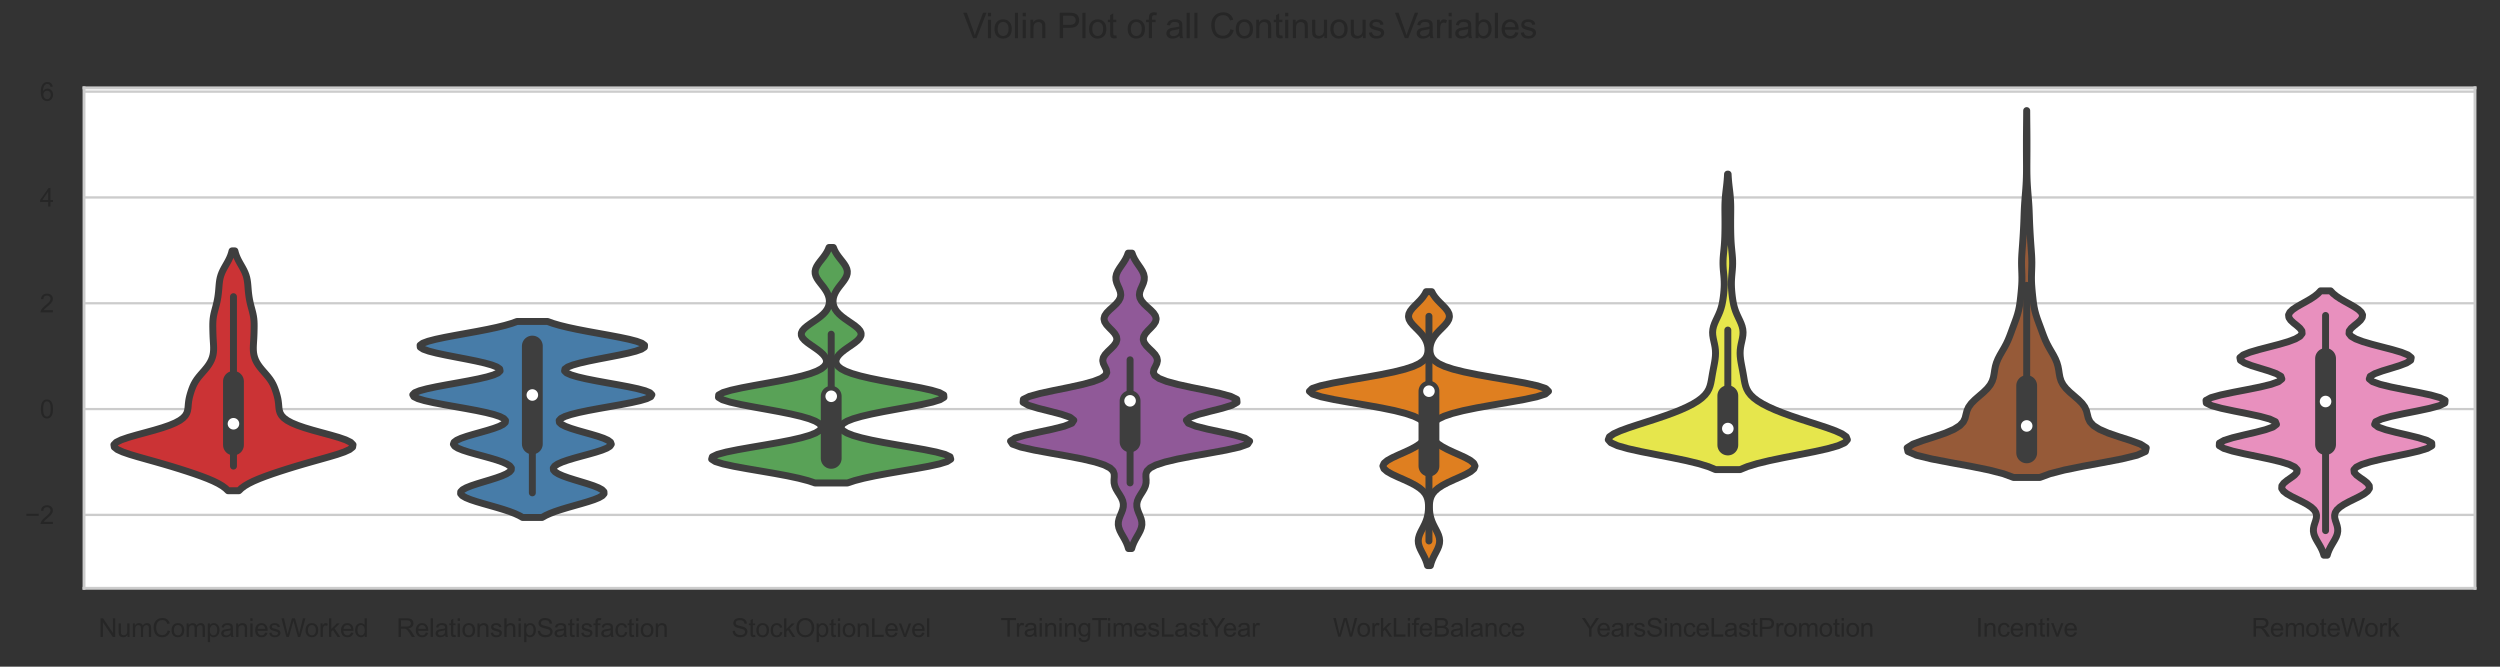 <?xml version="1.0" encoding="utf-8" standalone="no"?>
<!DOCTYPE svg PUBLIC "-//W3C//DTD SVG 1.1//EN"
  "http://www.w3.org/Graphics/SVG/1.1/DTD/svg11.dtd">
<svg xmlns:xlink="http://www.w3.org/1999/xlink" width="1080pt" height="288pt" viewBox="0 0 1080 288" xmlns="http://www.w3.org/2000/svg" version="1.1">
 <rect x="0" y="0" width="1080" height="288" fill="#333333" stroke="none"/>
 <defs>
  <style type="text/css">*{stroke-linejoin: round; stroke-linecap: butt}</style>
 </defs>
 <g id="figure_1">
  <g id="patch_1">
   <path d="M 0 288 
L 1080 288 
L 1080 0 
L 0 0 
L 0 288 
z
" style="fill: none"/>
  </g>
  <g id="axes_1">
   <g id="patch_2">
    <path d="M 36.3 254.153 
L 1069.2 254.153 
L 1069.2 37.957 
L 36.3 37.957 
z
" style="fill: #ffffff"/>
   </g>
   <g id="matplotlib.axis_1">
    <g id="xtick_1">
     <g id="text_1">
      <!-- NumCompaniesWorked -->
      <g style="fill: #262626" transform="translate(42.574 275.161) scale(0.11 -0.11)">
       <defs>
        <path id="ArialMT-4e" d="M 488 0 
L 488 4581 
L 1109 4581 
L 3516 984 
L 3516 4581 
L 4097 4581 
L 4097 0 
L 3475 0 
L 1069 3600 
L 1069 0 
L 488 0 
z
" transform="scale(0.016)"/>
        <path id="ArialMT-75" d="M 2597 0 
L 2597 488 
Q 2209 -75 1544 -75 
Q 1250 -75 995 37 
Q 741 150 617 320 
Q 494 491 444 738 
Q 409 903 409 1263 
L 409 3319 
L 972 3319 
L 972 1478 
Q 972 1038 1006 884 
Q 1059 663 1231 536 
Q 1403 409 1656 409 
Q 1909 409 2131 539 
Q 2353 669 2445 892 
Q 2538 1116 2538 1541 
L 2538 3319 
L 3100 3319 
L 3100 0 
L 2597 0 
z
" transform="scale(0.016)"/>
        <path id="ArialMT-6d" d="M 422 0 
L 422 3319 
L 925 3319 
L 925 2853 
Q 1081 3097 1340 3245 
Q 1600 3394 1931 3394 
Q 2300 3394 2536 3241 
Q 2772 3088 2869 2813 
Q 3263 3394 3894 3394 
Q 4388 3394 4653 3120 
Q 4919 2847 4919 2278 
L 4919 0 
L 4359 0 
L 4359 2091 
Q 4359 2428 4304 2576 
Q 4250 2725 4106 2815 
Q 3963 2906 3769 2906 
Q 3419 2906 3187 2673 
Q 2956 2441 2956 1928 
L 2956 0 
L 2394 0 
L 2394 2156 
Q 2394 2531 2256 2718 
Q 2119 2906 1806 2906 
Q 1569 2906 1367 2781 
Q 1166 2656 1075 2415 
Q 984 2175 984 1722 
L 984 0 
L 422 0 
z
" transform="scale(0.016)"/>
        <path id="ArialMT-43" d="M 3763 1606 
L 4369 1453 
Q 4178 706 3683 314 
Q 3188 -78 2472 -78 
Q 1731 -78 1267 223 
Q 803 525 561 1097 
Q 319 1669 319 2325 
Q 319 3041 592 3573 
Q 866 4106 1370 4382 
Q 1875 4659 2481 4659 
Q 3169 4659 3637 4309 
Q 4106 3959 4291 3325 
L 3694 3184 
Q 3534 3684 3231 3912 
Q 2928 4141 2469 4141 
Q 1941 4141 1586 3887 
Q 1231 3634 1087 3207 
Q 944 2781 944 2328 
Q 944 1744 1114 1308 
Q 1284 872 1643 656 
Q 2003 441 2422 441 
Q 2931 441 3284 734 
Q 3638 1028 3763 1606 
z
" transform="scale(0.016)"/>
        <path id="ArialMT-6f" d="M 213 1659 
Q 213 2581 725 3025 
Q 1153 3394 1769 3394 
Q 2453 3394 2887 2945 
Q 3322 2497 3322 1706 
Q 3322 1066 3130 698 
Q 2938 331 2570 128 
Q 2203 -75 1769 -75 
Q 1072 -75 642 372 
Q 213 819 213 1659 
z
M 791 1659 
Q 791 1022 1069 705 
Q 1347 388 1769 388 
Q 2188 388 2466 706 
Q 2744 1025 2744 1678 
Q 2744 2294 2464 2611 
Q 2184 2928 1769 2928 
Q 1347 2928 1069 2612 
Q 791 2297 791 1659 
z
" transform="scale(0.016)"/>
        <path id="ArialMT-70" d="M 422 -1272 
L 422 3319 
L 934 3319 
L 934 2888 
Q 1116 3141 1344 3267 
Q 1572 3394 1897 3394 
Q 2322 3394 2647 3175 
Q 2972 2956 3137 2557 
Q 3303 2159 3303 1684 
Q 3303 1175 3120 767 
Q 2938 359 2589 142 
Q 2241 -75 1856 -75 
Q 1575 -75 1351 44 
Q 1128 163 984 344 
L 984 -1272 
L 422 -1272 
z
M 931 1641 
Q 931 1000 1190 694 
Q 1450 388 1819 388 
Q 2194 388 2461 705 
Q 2728 1022 2728 1688 
Q 2728 2322 2467 2637 
Q 2206 2953 1844 2953 
Q 1484 2953 1207 2617 
Q 931 2281 931 1641 
z
" transform="scale(0.016)"/>
        <path id="ArialMT-61" d="M 2588 409 
Q 2275 144 1986 34 
Q 1697 -75 1366 -75 
Q 819 -75 525 192 
Q 231 459 231 875 
Q 231 1119 342 1320 
Q 453 1522 633 1644 
Q 813 1766 1038 1828 
Q 1203 1872 1538 1913 
Q 2219 1994 2541 2106 
Q 2544 2222 2544 2253 
Q 2544 2597 2384 2738 
Q 2169 2928 1744 2928 
Q 1347 2928 1158 2789 
Q 969 2650 878 2297 
L 328 2372 
Q 403 2725 575 2942 
Q 747 3159 1072 3276 
Q 1397 3394 1825 3394 
Q 2250 3394 2515 3294 
Q 2781 3194 2906 3042 
Q 3031 2891 3081 2659 
Q 3109 2516 3109 2141 
L 3109 1391 
Q 3109 606 3145 398 
Q 3181 191 3288 0 
L 2700 0 
Q 2613 175 2588 409 
z
M 2541 1666 
Q 2234 1541 1622 1453 
Q 1275 1403 1131 1340 
Q 988 1278 909 1158 
Q 831 1038 831 891 
Q 831 666 1001 516 
Q 1172 366 1500 366 
Q 1825 366 2078 508 
Q 2331 650 2450 897 
Q 2541 1088 2541 1459 
L 2541 1666 
z
" transform="scale(0.016)"/>
        <path id="ArialMT-6e" d="M 422 0 
L 422 3319 
L 928 3319 
L 928 2847 
Q 1294 3394 1984 3394 
Q 2284 3394 2536 3286 
Q 2788 3178 2913 3003 
Q 3038 2828 3088 2588 
Q 3119 2431 3119 2041 
L 3119 0 
L 2556 0 
L 2556 2019 
Q 2556 2363 2490 2533 
Q 2425 2703 2258 2804 
Q 2091 2906 1866 2906 
Q 1506 2906 1245 2678 
Q 984 2450 984 1813 
L 984 0 
L 422 0 
z
" transform="scale(0.016)"/>
        <path id="ArialMT-69" d="M 425 3934 
L 425 4581 
L 988 4581 
L 988 3934 
L 425 3934 
z
M 425 0 
L 425 3319 
L 988 3319 
L 988 0 
L 425 0 
z
" transform="scale(0.016)"/>
        <path id="ArialMT-65" d="M 2694 1069 
L 3275 997 
Q 3138 488 2766 206 
Q 2394 -75 1816 -75 
Q 1088 -75 661 373 
Q 234 822 234 1631 
Q 234 2469 665 2931 
Q 1097 3394 1784 3394 
Q 2450 3394 2872 2941 
Q 3294 2488 3294 1666 
Q 3294 1616 3291 1516 
L 816 1516 
Q 847 969 1125 678 
Q 1403 388 1819 388 
Q 2128 388 2347 550 
Q 2566 713 2694 1069 
z
M 847 1978 
L 2700 1978 
Q 2663 2397 2488 2606 
Q 2219 2931 1791 2931 
Q 1403 2931 1139 2672 
Q 875 2413 847 1978 
z
" transform="scale(0.016)"/>
        <path id="ArialMT-73" d="M 197 991 
L 753 1078 
Q 800 744 1014 566 
Q 1228 388 1613 388 
Q 2000 388 2187 545 
Q 2375 703 2375 916 
Q 2375 1106 2209 1216 
Q 2094 1291 1634 1406 
Q 1016 1563 777 1677 
Q 538 1791 414 1992 
Q 291 2194 291 2438 
Q 291 2659 392 2848 
Q 494 3038 669 3163 
Q 800 3259 1026 3326 
Q 1253 3394 1513 3394 
Q 1903 3394 2198 3281 
Q 2494 3169 2634 2976 
Q 2775 2784 2828 2463 
L 2278 2388 
Q 2241 2644 2061 2787 
Q 1881 2931 1553 2931 
Q 1166 2931 1000 2803 
Q 834 2675 834 2503 
Q 834 2394 903 2306 
Q 972 2216 1119 2156 
Q 1203 2125 1616 2013 
Q 2213 1853 2448 1751 
Q 2684 1650 2818 1456 
Q 2953 1263 2953 975 
Q 2953 694 2789 445 
Q 2625 197 2315 61 
Q 2006 -75 1616 -75 
Q 969 -75 630 194 
Q 291 463 197 991 
z
" transform="scale(0.016)"/>
        <path id="ArialMT-57" d="M 1294 0 
L 78 4581 
L 700 4581 
L 1397 1578 
Q 1509 1106 1591 641 
Q 1766 1375 1797 1488 
L 2669 4581 
L 3400 4581 
L 4056 2263 
Q 4303 1400 4413 641 
Q 4500 1075 4641 1638 
L 5359 4581 
L 5969 4581 
L 4713 0 
L 4128 0 
L 3163 3491 
Q 3041 3928 3019 4028 
Q 2947 3713 2884 3491 
L 1913 0 
L 1294 0 
z
" transform="scale(0.016)"/>
        <path id="ArialMT-72" d="M 416 0 
L 416 3319 
L 922 3319 
L 922 2816 
Q 1116 3169 1280 3281 
Q 1444 3394 1641 3394 
Q 1925 3394 2219 3213 
L 2025 2691 
Q 1819 2813 1613 2813 
Q 1428 2813 1281 2702 
Q 1134 2591 1072 2394 
Q 978 2094 978 1738 
L 978 0 
L 416 0 
z
" transform="scale(0.016)"/>
        <path id="ArialMT-6b" d="M 425 0 
L 425 4581 
L 988 4581 
L 988 1969 
L 2319 3319 
L 3047 3319 
L 1778 2088 
L 3175 0 
L 2481 0 
L 1384 1697 
L 988 1316 
L 988 0 
L 425 0 
z
" transform="scale(0.016)"/>
        <path id="ArialMT-64" d="M 2575 0 
L 2575 419 
Q 2259 -75 1647 -75 
Q 1250 -75 917 144 
Q 584 363 401 755 
Q 219 1147 219 1656 
Q 219 2153 384 2558 
Q 550 2963 881 3178 
Q 1213 3394 1622 3394 
Q 1922 3394 2156 3267 
Q 2391 3141 2538 2938 
L 2538 4581 
L 3097 4581 
L 3097 0 
L 2575 0 
z
M 797 1656 
Q 797 1019 1065 703 
Q 1334 388 1700 388 
Q 2069 388 2326 689 
Q 2584 991 2584 1609 
Q 2584 2291 2321 2609 
Q 2059 2928 1675 2928 
Q 1300 2928 1048 2622 
Q 797 2316 797 1656 
z
" transform="scale(0.016)"/>
       </defs>
       <use xlink:href="#ArialMT-4e"/>
       <use xlink:href="#ArialMT-75" x="72.217"/>
       <use xlink:href="#ArialMT-6d" x="127.832"/>
       <use xlink:href="#ArialMT-43" x="211.133"/>
       <use xlink:href="#ArialMT-6f" x="283.35"/>
       <use xlink:href="#ArialMT-6d" x="338.965"/>
       <use xlink:href="#ArialMT-70" x="422.266"/>
       <use xlink:href="#ArialMT-61" x="477.881"/>
       <use xlink:href="#ArialMT-6e" x="533.496"/>
       <use xlink:href="#ArialMT-69" x="589.111"/>
       <use xlink:href="#ArialMT-65" x="611.328"/>
       <use xlink:href="#ArialMT-73" x="666.943"/>
       <use xlink:href="#ArialMT-57" x="716.943"/>
       <use xlink:href="#ArialMT-6f" x="809.578"/>
       <use xlink:href="#ArialMT-72" x="865.193"/>
       <use xlink:href="#ArialMT-6b" x="898.494"/>
       <use xlink:href="#ArialMT-65" x="948.494"/>
       <use xlink:href="#ArialMT-64" x="1004.109"/>
      </g>
     </g>
    </g>
    <g id="xtick_2">
     <g id="text_2">
      <!-- RelationshipSatisfaction -->
      <g style="fill: #262626" transform="translate(171.271 275.161) scale(0.11 -0.11)">
       <defs>
        <path id="ArialMT-52" d="M 503 0 
L 503 4581 
L 2534 4581 
Q 3147 4581 3465 4457 
Q 3784 4334 3975 4021 
Q 4166 3709 4166 3331 
Q 4166 2844 3850 2509 
Q 3534 2175 2875 2084 
Q 3116 1969 3241 1856 
Q 3506 1613 3744 1247 
L 4541 0 
L 3778 0 
L 3172 953 
Q 2906 1366 2734 1584 
Q 2563 1803 2427 1890 
Q 2291 1978 2150 2013 
Q 2047 2034 1813 2034 
L 1109 2034 
L 1109 0 
L 503 0 
z
M 1109 2559 
L 2413 2559 
Q 2828 2559 3062 2645 
Q 3297 2731 3419 2920 
Q 3541 3109 3541 3331 
Q 3541 3656 3305 3865 
Q 3069 4075 2559 4075 
L 1109 4075 
L 1109 2559 
z
" transform="scale(0.016)"/>
        <path id="ArialMT-6c" d="M 409 0 
L 409 4581 
L 972 4581 
L 972 0 
L 409 0 
z
" transform="scale(0.016)"/>
        <path id="ArialMT-74" d="M 1650 503 
L 1731 6 
Q 1494 -44 1306 -44 
Q 1000 -44 831 53 
Q 663 150 594 308 
Q 525 466 525 972 
L 525 2881 
L 113 2881 
L 113 3319 
L 525 3319 
L 525 4141 
L 1084 4478 
L 1084 3319 
L 1650 3319 
L 1650 2881 
L 1084 2881 
L 1084 941 
Q 1084 700 1114 631 
Q 1144 563 1211 522 
Q 1278 481 1403 481 
Q 1497 481 1650 503 
z
" transform="scale(0.016)"/>
        <path id="ArialMT-68" d="M 422 0 
L 422 4581 
L 984 4581 
L 984 2938 
Q 1378 3394 1978 3394 
Q 2347 3394 2619 3248 
Q 2891 3103 3008 2847 
Q 3125 2591 3125 2103 
L 3125 0 
L 2563 0 
L 2563 2103 
Q 2563 2525 2380 2717 
Q 2197 2909 1863 2909 
Q 1613 2909 1392 2779 
Q 1172 2650 1078 2428 
Q 984 2206 984 1816 
L 984 0 
L 422 0 
z
" transform="scale(0.016)"/>
        <path id="ArialMT-53" d="M 288 1472 
L 859 1522 
Q 900 1178 1048 958 
Q 1197 738 1509 602 
Q 1822 466 2213 466 
Q 2559 466 2825 569 
Q 3091 672 3220 851 
Q 3350 1031 3350 1244 
Q 3350 1459 3225 1620 
Q 3100 1781 2813 1891 
Q 2628 1963 1997 2114 
Q 1366 2266 1113 2400 
Q 784 2572 623 2826 
Q 463 3081 463 3397 
Q 463 3744 659 4045 
Q 856 4347 1234 4503 
Q 1613 4659 2075 4659 
Q 2584 4659 2973 4495 
Q 3363 4331 3572 4012 
Q 3781 3694 3797 3291 
L 3216 3247 
Q 3169 3681 2898 3903 
Q 2628 4125 2100 4125 
Q 1550 4125 1298 3923 
Q 1047 3722 1047 3438 
Q 1047 3191 1225 3031 
Q 1400 2872 2139 2705 
Q 2878 2538 3153 2413 
Q 3553 2228 3743 1945 
Q 3934 1663 3934 1294 
Q 3934 928 3725 604 
Q 3516 281 3123 101 
Q 2731 -78 2241 -78 
Q 1619 -78 1198 103 
Q 778 284 539 648 
Q 300 1013 288 1472 
z
" transform="scale(0.016)"/>
        <path id="ArialMT-66" d="M 556 0 
L 556 2881 
L 59 2881 
L 59 3319 
L 556 3319 
L 556 3672 
Q 556 4006 616 4169 
Q 697 4388 901 4523 
Q 1106 4659 1475 4659 
Q 1713 4659 2000 4603 
L 1916 4113 
Q 1741 4144 1584 4144 
Q 1328 4144 1222 4034 
Q 1116 3925 1116 3625 
L 1116 3319 
L 1763 3319 
L 1763 2881 
L 1116 2881 
L 1116 0 
L 556 0 
z
" transform="scale(0.016)"/>
        <path id="ArialMT-63" d="M 2588 1216 
L 3141 1144 
Q 3050 572 2676 248 
Q 2303 -75 1759 -75 
Q 1078 -75 664 370 
Q 250 816 250 1647 
Q 250 2184 428 2587 
Q 606 2991 970 3192 
Q 1334 3394 1763 3394 
Q 2303 3394 2647 3120 
Q 2991 2847 3088 2344 
L 2541 2259 
Q 2463 2594 2264 2762 
Q 2066 2931 1784 2931 
Q 1359 2931 1093 2626 
Q 828 2322 828 1663 
Q 828 994 1084 691 
Q 1341 388 1753 388 
Q 2084 388 2306 591 
Q 2528 794 2588 1216 
z
" transform="scale(0.016)"/>
       </defs>
       <use xlink:href="#ArialMT-52"/>
       <use xlink:href="#ArialMT-65" x="72.217"/>
       <use xlink:href="#ArialMT-6c" x="127.832"/>
       <use xlink:href="#ArialMT-61" x="150.049"/>
       <use xlink:href="#ArialMT-74" x="205.664"/>
       <use xlink:href="#ArialMT-69" x="233.447"/>
       <use xlink:href="#ArialMT-6f" x="255.664"/>
       <use xlink:href="#ArialMT-6e" x="311.279"/>
       <use xlink:href="#ArialMT-73" x="366.895"/>
       <use xlink:href="#ArialMT-68" x="416.895"/>
       <use xlink:href="#ArialMT-69" x="472.51"/>
       <use xlink:href="#ArialMT-70" x="494.727"/>
       <use xlink:href="#ArialMT-53" x="550.342"/>
       <use xlink:href="#ArialMT-61" x="617.041"/>
       <use xlink:href="#ArialMT-74" x="672.656"/>
       <use xlink:href="#ArialMT-69" x="700.439"/>
       <use xlink:href="#ArialMT-73" x="722.656"/>
       <use xlink:href="#ArialMT-66" x="772.656"/>
       <use xlink:href="#ArialMT-61" x="800.439"/>
       <use xlink:href="#ArialMT-63" x="856.055"/>
       <use xlink:href="#ArialMT-74" x="906.055"/>
       <use xlink:href="#ArialMT-69" x="933.838"/>
       <use xlink:href="#ArialMT-6f" x="956.055"/>
       <use xlink:href="#ArialMT-6e" x="1011.67"/>
      </g>
     </g>
    </g>
    <g id="xtick_3">
     <g id="text_3">
      <!-- StockOptionLevel -->
      <g style="fill: #262626" transform="translate(315.975 275.168) scale(0.11 -0.11)">
       <defs>
        <path id="ArialMT-4f" d="M 309 2231 
Q 309 3372 921 4017 
Q 1534 4663 2503 4663 
Q 3138 4663 3647 4359 
Q 4156 4056 4423 3514 
Q 4691 2972 4691 2284 
Q 4691 1588 4409 1038 
Q 4128 488 3612 205 
Q 3097 -78 2500 -78 
Q 1853 -78 1343 234 
Q 834 547 571 1087 
Q 309 1628 309 2231 
z
M 934 2222 
Q 934 1394 1379 917 
Q 1825 441 2497 441 
Q 3181 441 3623 922 
Q 4066 1403 4066 2288 
Q 4066 2847 3877 3264 
Q 3688 3681 3323 3911 
Q 2959 4141 2506 4141 
Q 1863 4141 1398 3698 
Q 934 3256 934 2222 
z
" transform="scale(0.016)"/>
        <path id="ArialMT-4c" d="M 469 0 
L 469 4581 
L 1075 4581 
L 1075 541 
L 3331 541 
L 3331 0 
L 469 0 
z
" transform="scale(0.016)"/>
        <path id="ArialMT-76" d="M 1344 0 
L 81 3319 
L 675 3319 
L 1388 1331 
Q 1503 1009 1600 663 
Q 1675 925 1809 1294 
L 2547 3319 
L 3125 3319 
L 1869 0 
L 1344 0 
z
" transform="scale(0.016)"/>
       </defs>
       <use xlink:href="#ArialMT-53"/>
       <use xlink:href="#ArialMT-74" x="66.699"/>
       <use xlink:href="#ArialMT-6f" x="94.482"/>
       <use xlink:href="#ArialMT-63" x="150.098"/>
       <use xlink:href="#ArialMT-6b" x="200.098"/>
       <use xlink:href="#ArialMT-4f" x="250.098"/>
       <use xlink:href="#ArialMT-70" x="327.881"/>
       <use xlink:href="#ArialMT-74" x="383.496"/>
       <use xlink:href="#ArialMT-69" x="411.279"/>
       <use xlink:href="#ArialMT-6f" x="433.496"/>
       <use xlink:href="#ArialMT-6e" x="489.111"/>
       <use xlink:href="#ArialMT-4c" x="544.727"/>
       <use xlink:href="#ArialMT-65" x="600.342"/>
       <use xlink:href="#ArialMT-76" x="655.957"/>
       <use xlink:href="#ArialMT-65" x="705.957"/>
       <use xlink:href="#ArialMT-6c" x="761.572"/>
      </g>
     </g>
    </g>
    <g id="xtick_4">
     <g id="text_4">
      <!-- TrainingTimesLastYear -->
      <g style="fill: #262626" transform="translate(432.256 275.027) scale(0.11 -0.11)">
       <defs>
        <path id="ArialMT-54" d="M 1659 0 
L 1659 4041 
L 150 4041 
L 150 4581 
L 3781 4581 
L 3781 4041 
L 2266 4041 
L 2266 0 
L 1659 0 
z
" transform="scale(0.016)"/>
        <path id="ArialMT-67" d="M 319 -275 
L 866 -356 
Q 900 -609 1056 -725 
Q 1266 -881 1628 -881 
Q 2019 -881 2231 -725 
Q 2444 -569 2519 -288 
Q 2563 -116 2559 434 
Q 2191 0 1641 0 
Q 956 0 581 494 
Q 206 988 206 1678 
Q 206 2153 378 2554 
Q 550 2956 876 3175 
Q 1203 3394 1644 3394 
Q 2231 3394 2613 2919 
L 2613 3319 
L 3131 3319 
L 3131 450 
Q 3131 -325 2973 -648 
Q 2816 -972 2473 -1159 
Q 2131 -1347 1631 -1347 
Q 1038 -1347 672 -1080 
Q 306 -813 319 -275 
z
M 784 1719 
Q 784 1066 1043 766 
Q 1303 466 1694 466 
Q 2081 466 2343 764 
Q 2606 1063 2606 1700 
Q 2606 2309 2336 2618 
Q 2066 2928 1684 2928 
Q 1309 2928 1046 2623 
Q 784 2319 784 1719 
z
" transform="scale(0.016)"/>
        <path id="ArialMT-59" d="M 1784 0 
L 1784 1941 
L 19 4581 
L 756 4581 
L 1659 3200 
Q 1909 2813 2125 2425 
Q 2331 2784 2625 3234 
L 3513 4581 
L 4219 4581 
L 2391 1941 
L 2391 0 
L 1784 0 
z
" transform="scale(0.016)"/>
       </defs>
       <use xlink:href="#ArialMT-54"/>
       <use xlink:href="#ArialMT-72" x="57.334"/>
       <use xlink:href="#ArialMT-61" x="90.635"/>
       <use xlink:href="#ArialMT-69" x="146.25"/>
       <use xlink:href="#ArialMT-6e" x="168.467"/>
       <use xlink:href="#ArialMT-69" x="224.082"/>
       <use xlink:href="#ArialMT-6e" x="246.299"/>
       <use xlink:href="#ArialMT-67" x="301.914"/>
       <use xlink:href="#ArialMT-54" x="357.529"/>
       <use xlink:href="#ArialMT-69" x="414.863"/>
       <use xlink:href="#ArialMT-6d" x="437.08"/>
       <use xlink:href="#ArialMT-65" x="520.381"/>
       <use xlink:href="#ArialMT-73" x="575.996"/>
       <use xlink:href="#ArialMT-4c" x="625.996"/>
       <use xlink:href="#ArialMT-61" x="681.611"/>
       <use xlink:href="#ArialMT-73" x="737.227"/>
       <use xlink:href="#ArialMT-74" x="787.227"/>
       <use xlink:href="#ArialMT-59" x="815.01"/>
       <use xlink:href="#ArialMT-65" x="872.584"/>
       <use xlink:href="#ArialMT-61" x="928.199"/>
       <use xlink:href="#ArialMT-72" x="983.814"/>
      </g>
     </g>
    </g>
    <g id="xtick_5">
     <g id="text_5">
      <!-- WorkLifeBalance -->
      <g style="fill: #262626" transform="translate(575.829 275.027) scale(0.11 -0.11)">
       <defs>
        <path id="ArialMT-42" d="M 469 0 
L 469 4581 
L 2188 4581 
Q 2713 4581 3030 4442 
Q 3347 4303 3526 4014 
Q 3706 3725 3706 3409 
Q 3706 3116 3547 2856 
Q 3388 2597 3066 2438 
Q 3481 2316 3704 2022 
Q 3928 1728 3928 1328 
Q 3928 1006 3792 729 
Q 3656 453 3456 303 
Q 3256 153 2954 76 
Q 2653 0 2216 0 
L 469 0 
z
M 1075 2656 
L 2066 2656 
Q 2469 2656 2644 2709 
Q 2875 2778 2992 2937 
Q 3109 3097 3109 3338 
Q 3109 3566 3000 3739 
Q 2891 3913 2687 3977 
Q 2484 4041 1991 4041 
L 1075 4041 
L 1075 2656 
z
M 1075 541 
L 2216 541 
Q 2509 541 2628 563 
Q 2838 600 2978 687 
Q 3119 775 3209 942 
Q 3300 1109 3300 1328 
Q 3300 1584 3169 1773 
Q 3038 1963 2805 2039 
Q 2572 2116 2134 2116 
L 1075 2116 
L 1075 541 
z
" transform="scale(0.016)"/>
       </defs>
       <use xlink:href="#ArialMT-57"/>
       <use xlink:href="#ArialMT-6f" x="92.635"/>
       <use xlink:href="#ArialMT-72" x="148.25"/>
       <use xlink:href="#ArialMT-6b" x="181.551"/>
       <use xlink:href="#ArialMT-4c" x="231.551"/>
       <use xlink:href="#ArialMT-69" x="287.166"/>
       <use xlink:href="#ArialMT-66" x="309.383"/>
       <use xlink:href="#ArialMT-65" x="337.166"/>
       <use xlink:href="#ArialMT-42" x="392.781"/>
       <use xlink:href="#ArialMT-61" x="459.48"/>
       <use xlink:href="#ArialMT-6c" x="515.096"/>
       <use xlink:href="#ArialMT-61" x="537.312"/>
       <use xlink:href="#ArialMT-6e" x="592.928"/>
       <use xlink:href="#ArialMT-63" x="648.543"/>
       <use xlink:href="#ArialMT-65" x="698.543"/>
      </g>
     </g>
    </g>
    <g id="xtick_6">
     <g id="text_6">
      <!-- YearsSinceLastPromotion -->
      <g style="fill: #262626" transform="translate(683.335 275.027) scale(0.11 -0.11)">
       <defs>
        <path id="ArialMT-50" d="M 494 0 
L 494 4581 
L 2222 4581 
Q 2678 4581 2919 4538 
Q 3256 4481 3484 4323 
Q 3713 4166 3852 3881 
Q 3991 3597 3991 3256 
Q 3991 2672 3619 2267 
Q 3247 1863 2275 1863 
L 1100 1863 
L 1100 0 
L 494 0 
z
M 1100 2403 
L 2284 2403 
Q 2872 2403 3119 2622 
Q 3366 2841 3366 3238 
Q 3366 3525 3220 3729 
Q 3075 3934 2838 4000 
Q 2684 4041 2272 4041 
L 1100 4041 
L 1100 2403 
z
" transform="scale(0.016)"/>
       </defs>
       <use xlink:href="#ArialMT-59"/>
       <use xlink:href="#ArialMT-65" x="57.574"/>
       <use xlink:href="#ArialMT-61" x="113.189"/>
       <use xlink:href="#ArialMT-72" x="168.805"/>
       <use xlink:href="#ArialMT-73" x="202.105"/>
       <use xlink:href="#ArialMT-53" x="252.105"/>
       <use xlink:href="#ArialMT-69" x="318.805"/>
       <use xlink:href="#ArialMT-6e" x="341.021"/>
       <use xlink:href="#ArialMT-63" x="396.637"/>
       <use xlink:href="#ArialMT-65" x="446.637"/>
       <use xlink:href="#ArialMT-4c" x="502.252"/>
       <use xlink:href="#ArialMT-61" x="557.867"/>
       <use xlink:href="#ArialMT-73" x="613.482"/>
       <use xlink:href="#ArialMT-74" x="663.482"/>
       <use xlink:href="#ArialMT-50" x="691.266"/>
       <use xlink:href="#ArialMT-72" x="757.965"/>
       <use xlink:href="#ArialMT-6f" x="791.266"/>
       <use xlink:href="#ArialMT-6d" x="846.881"/>
       <use xlink:href="#ArialMT-6f" x="930.182"/>
       <use xlink:href="#ArialMT-74" x="985.797"/>
       <use xlink:href="#ArialMT-69" x="1013.58"/>
       <use xlink:href="#ArialMT-6f" x="1035.797"/>
       <use xlink:href="#ArialMT-6e" x="1091.412"/>
      </g>
     </g>
    </g>
    <g id="xtick_7">
     <g id="text_7">
      <!-- Incentive -->
      <g style="fill: #262626" transform="translate(853.519 275.027) scale(0.11 -0.11)">
       <defs>
        <path id="ArialMT-49" d="M 597 0 
L 597 4581 
L 1203 4581 
L 1203 0 
L 597 0 
z
" transform="scale(0.016)"/>
       </defs>
       <use xlink:href="#ArialMT-49"/>
       <use xlink:href="#ArialMT-6e" x="27.783"/>
       <use xlink:href="#ArialMT-63" x="83.398"/>
       <use xlink:href="#ArialMT-65" x="133.398"/>
       <use xlink:href="#ArialMT-6e" x="189.014"/>
       <use xlink:href="#ArialMT-74" x="244.629"/>
       <use xlink:href="#ArialMT-69" x="272.412"/>
       <use xlink:href="#ArialMT-76" x="294.629"/>
       <use xlink:href="#ArialMT-65" x="344.629"/>
      </g>
     </g>
    </g>
    <g id="xtick_8">
     <g id="text_8">
      <!-- RemoteWork -->
      <g style="fill: #262626" transform="translate(972.652 275.027) scale(0.11 -0.11)">
       <use xlink:href="#ArialMT-52"/>
       <use xlink:href="#ArialMT-65" x="72.217"/>
       <use xlink:href="#ArialMT-6d" x="127.832"/>
       <use xlink:href="#ArialMT-6f" x="211.133"/>
       <use xlink:href="#ArialMT-74" x="266.748"/>
       <use xlink:href="#ArialMT-65" x="294.531"/>
       <use xlink:href="#ArialMT-57" x="350.146"/>
       <use xlink:href="#ArialMT-6f" x="442.781"/>
       <use xlink:href="#ArialMT-72" x="498.396"/>
       <use xlink:href="#ArialMT-6b" x="531.697"/>
      </g>
     </g>
    </g>
   </g>
   <g id="matplotlib.axis_2">
    <g id="ytick_1">
     <g id="line2d_1">
      <path d="M 36.3 222.429 
L 1069.2 222.429 
" clip-path="url(#p3e768c0f8d)" style="fill: none; stroke: #cccccc; stroke-linecap: round"/>
     </g>
     <g id="text_9">
      <!-- −2 -->
      <g style="fill: #262626" transform="translate(10.758 226.366) scale(0.11 -0.11)">
       <defs>
        <path id="ArialMT-2212" d="M 3381 1997 
L 356 1997 
L 356 2522 
L 3381 2522 
L 3381 1997 
z
" transform="scale(0.016)"/>
        <path id="ArialMT-32" d="M 3222 541 
L 3222 0 
L 194 0 
Q 188 203 259 391 
Q 375 700 629 1000 
Q 884 1300 1366 1694 
Q 2113 2306 2375 2664 
Q 2638 3022 2638 3341 
Q 2638 3675 2398 3904 
Q 2159 4134 1775 4134 
Q 1369 4134 1125 3890 
Q 881 3647 878 3216 
L 300 3275 
Q 359 3922 746 4261 
Q 1134 4600 1788 4600 
Q 2447 4600 2831 4234 
Q 3216 3869 3216 3328 
Q 3216 3053 3103 2787 
Q 2991 2522 2730 2228 
Q 2469 1934 1863 1422 
Q 1356 997 1212 845 
Q 1069 694 975 541 
L 3222 541 
z
" transform="scale(0.016)"/>
       </defs>
       <use xlink:href="#ArialMT-2212"/>
       <use xlink:href="#ArialMT-32" x="58.398"/>
      </g>
     </g>
    </g>
    <g id="ytick_2">
     <g id="line2d_2">
      <path d="M 36.3 176.719 
L 1069.2 176.719 
" clip-path="url(#p3e768c0f8d)" style="fill: none; stroke: #cccccc; stroke-linecap: round"/>
     </g>
     <g id="text_10">
      <!-- 0 -->
      <g style="fill: #262626" transform="translate(17.183 180.656) scale(0.11 -0.11)">
       <defs>
        <path id="ArialMT-30" d="M 266 2259 
Q 266 3072 433 3567 
Q 600 4063 929 4331 
Q 1259 4600 1759 4600 
Q 2128 4600 2406 4451 
Q 2684 4303 2865 4023 
Q 3047 3744 3150 3342 
Q 3253 2941 3253 2259 
Q 3253 1453 3087 958 
Q 2922 463 2592 192 
Q 2263 -78 1759 -78 
Q 1097 -78 719 397 
Q 266 969 266 2259 
z
M 844 2259 
Q 844 1131 1108 757 
Q 1372 384 1759 384 
Q 2147 384 2411 759 
Q 2675 1134 2675 2259 
Q 2675 3391 2411 3762 
Q 2147 4134 1753 4134 
Q 1366 4134 1134 3806 
Q 844 3388 844 2259 
z
" transform="scale(0.016)"/>
       </defs>
       <use xlink:href="#ArialMT-30"/>
      </g>
     </g>
    </g>
    <g id="ytick_3">
     <g id="line2d_3">
      <path d="M 36.3 131.01 
L 1069.2 131.01 
" clip-path="url(#p3e768c0f8d)" style="fill: none; stroke: #cccccc; stroke-linecap: round"/>
     </g>
     <g id="text_11">
      <!-- 2 -->
      <g style="fill: #262626" transform="translate(17.183 134.947) scale(0.11 -0.11)">
       <use xlink:href="#ArialMT-32"/>
      </g>
     </g>
    </g>
    <g id="ytick_4">
     <g id="line2d_4">
      <path d="M 36.3 85.3 
L 1069.2 85.3 
" clip-path="url(#p3e768c0f8d)" style="fill: none; stroke: #cccccc; stroke-linecap: round"/>
     </g>
     <g id="text_12">
      <!-- 4 -->
      <g style="fill: #262626" transform="translate(17.183 89.237) scale(0.11 -0.11)">
       <defs>
        <path id="ArialMT-34" d="M 2069 0 
L 2069 1097 
L 81 1097 
L 81 1613 
L 2172 4581 
L 2631 4581 
L 2631 1613 
L 3250 1613 
L 3250 1097 
L 2631 1097 
L 2631 0 
L 2069 0 
z
M 2069 1613 
L 2069 3678 
L 634 1613 
L 2069 1613 
z
" transform="scale(0.016)"/>
       </defs>
       <use xlink:href="#ArialMT-34"/>
      </g>
     </g>
    </g>
    <g id="ytick_5">
     <g id="line2d_5">
      <path d="M 36.3 39.591 
L 1069.2 39.591 
" clip-path="url(#p3e768c0f8d)" style="fill: none; stroke: #cccccc; stroke-linecap: round"/>
     </g>
     <g id="text_13">
      <!-- 6 -->
      <g style="fill: #262626" transform="translate(17.183 43.527) scale(0.11 -0.11)">
       <defs>
        <path id="ArialMT-36" d="M 3184 3459 
L 2625 3416 
Q 2550 3747 2413 3897 
Q 2184 4138 1850 4138 
Q 1581 4138 1378 3988 
Q 1113 3794 959 3422 
Q 806 3050 800 2363 
Q 1003 2672 1297 2822 
Q 1591 2972 1913 2972 
Q 2475 2972 2870 2558 
Q 3266 2144 3266 1488 
Q 3266 1056 3080 686 
Q 2894 316 2569 119 
Q 2244 -78 1831 -78 
Q 1128 -78 684 439 
Q 241 956 241 2144 
Q 241 3472 731 4075 
Q 1159 4600 1884 4600 
Q 2425 4600 2770 4297 
Q 3116 3994 3184 3459 
z
M 888 1484 
Q 888 1194 1011 928 
Q 1134 663 1356 523 
Q 1578 384 1822 384 
Q 2178 384 2434 671 
Q 2691 959 2691 1453 
Q 2691 1928 2437 2201 
Q 2184 2475 1800 2475 
Q 1419 2475 1153 2201 
Q 888 1928 888 1484 
z
" transform="scale(0.016)"/>
       </defs>
       <use xlink:href="#ArialMT-36"/>
      </g>
     </g>
    </g>
   </g>
   <g id="PolyCollection_1">
    <defs>
     <path id="m2310b333a1" d="M 103.199 -76.01 
L 98.513 -76.01 
L 97.423 -77.056 
L 96.003 -78.103 
L 94.23 -79.149 
L 92.104 -80.196 
L 89.652 -81.242 
L 86.921 -82.289 
L 83.966 -83.335 
L 80.839 -84.382 
L 77.571 -85.428 
L 74.174 -86.475 
L 70.645 -87.521 
L 66.992 -88.568 
L 63.258 -89.614 
L 59.551 -90.661 
L 56.053 -91.707 
L 53.013 -92.754 
L 50.705 -93.8 
L 49.381 -94.847 
L 49.211 -95.893 
L 50.242 -96.94 
L 52.38 -97.986 
L 55.405 -99.033 
L 59.012 -100.079 
L 62.868 -101.126 
L 66.666 -102.172 
L 70.162 -103.219 
L 73.195 -104.265 
L 75.689 -105.312 
L 77.63 -106.358 
L 79.058 -107.405 
L 80.039 -108.451 
L 80.659 -109.498 
L 81.013 -110.544 
L 81.196 -111.591 
L 81.296 -112.637 
L 81.384 -113.684 
L 81.509 -114.73 
L 81.692 -115.777 
L 81.934 -116.823 
L 82.223 -117.87 
L 82.549 -118.916 
L 82.911 -119.963 
L 83.323 -121.009 
L 83.807 -122.056 
L 84.388 -123.102 
L 85.079 -124.149 
L 85.876 -125.195 
L 86.752 -126.242 
L 87.667 -127.288 
L 88.572 -128.335 
L 89.42 -129.381 
L 90.175 -130.428 
L 90.816 -131.474 
L 91.334 -132.521 
L 91.729 -133.567 
L 92.009 -134.614 
L 92.185 -135.66 
L 92.271 -136.707 
L 92.288 -137.753 
L 92.256 -138.8 
L 92.197 -139.846 
L 92.13 -140.893 
L 92.07 -141.939 
L 92.023 -142.986 
L 91.986 -144.032 
L 91.958 -145.079 
L 91.937 -146.125 
L 91.925 -147.172 
L 91.934 -148.218 
L 91.978 -149.265 
L 92.07 -150.311 
L 92.22 -151.358 
L 92.425 -152.404 
L 92.675 -153.451 
L 92.952 -154.497 
L 93.234 -155.544 
L 93.502 -156.59 
L 93.744 -157.637 
L 93.954 -158.683 
L 94.13 -159.73 
L 94.275 -160.776 
L 94.393 -161.823 
L 94.49 -162.869 
L 94.575 -163.916 
L 94.662 -164.962 
L 94.771 -166.009 
L 94.924 -167.055 
L 95.144 -168.102 
L 95.45 -169.148 
L 95.848 -170.195 
L 96.334 -171.241 
L 96.888 -172.288 
L 97.481 -173.334 
L 98.079 -174.381 
L 98.649 -175.427 
L 99.164 -176.474 
L 99.605 -177.52 
L 99.965 -178.567 
L 100.245 -179.613 
L 101.467 -179.613 
L 101.467 -179.613 
L 101.747 -178.567 
L 102.107 -177.52 
L 102.549 -176.474 
L 103.063 -175.427 
L 103.634 -174.381 
L 104.232 -173.334 
L 104.825 -172.288 
L 105.379 -171.241 
L 105.864 -170.195 
L 106.263 -169.148 
L 106.569 -168.102 
L 106.789 -167.055 
L 106.942 -166.009 
L 107.05 -164.962 
L 107.137 -163.916 
L 107.222 -162.869 
L 107.319 -161.823 
L 107.437 -160.776 
L 107.583 -159.73 
L 107.759 -158.683 
L 107.969 -157.637 
L 108.211 -156.59 
L 108.479 -155.544 
L 108.761 -154.497 
L 109.037 -153.451 
L 109.287 -152.404 
L 109.493 -151.358 
L 109.642 -150.311 
L 109.735 -149.265 
L 109.778 -148.218 
L 109.787 -147.172 
L 109.776 -146.125 
L 109.754 -145.079 
L 109.726 -144.032 
L 109.69 -142.986 
L 109.642 -141.939 
L 109.582 -140.893 
L 109.516 -139.846 
L 109.457 -138.8 
L 109.425 -137.753 
L 109.441 -136.707 
L 109.528 -135.66 
L 109.704 -134.614 
L 109.983 -133.567 
L 110.378 -132.521 
L 110.896 -131.474 
L 111.537 -130.428 
L 112.293 -129.381 
L 113.141 -128.335 
L 114.045 -127.288 
L 114.96 -126.242 
L 115.837 -125.195 
L 116.634 -124.149 
L 117.325 -123.102 
L 117.906 -122.056 
L 118.39 -121.009 
L 118.801 -119.963 
L 119.163 -118.916 
L 119.489 -117.87 
L 119.779 -116.823 
L 120.02 -115.777 
L 120.203 -114.73 
L 120.328 -113.684 
L 120.417 -112.637 
L 120.517 -111.591 
L 120.7 -110.544 
L 121.054 -109.498 
L 121.674 -108.451 
L 122.655 -107.405 
L 124.082 -106.358 
L 126.024 -105.312 
L 128.517 -104.265 
L 131.551 -103.219 
L 135.047 -102.172 
L 138.844 -101.126 
L 142.701 -100.079 
L 146.308 -99.033 
L 149.332 -97.986 
L 151.47 -96.94 
L 152.501 -95.893 
L 152.331 -94.847 
L 151.007 -93.8 
L 148.7 -92.754 
L 145.659 -91.707 
L 142.162 -90.661 
L 138.455 -89.614 
L 134.721 -88.568 
L 131.067 -87.521 
L 127.538 -86.475 
L 124.141 -85.428 
L 120.874 -84.382 
L 117.746 -83.335 
L 114.792 -82.289 
L 112.061 -81.242 
L 109.609 -80.196 
L 107.483 -79.149 
L 105.709 -78.103 
L 104.289 -77.056 
L 103.199 -76.01 
z
" style="stroke: #3e3e3e; stroke-width: 3"/>
    </defs>
    <g clip-path="url(#p3e768c0f8d)">
     <use xlink:href="#m2310b333a1" x="0" y="288" style="fill: #cb3335; stroke: #3e3e3e; stroke-width: 3"/>
    </g>
   </g>
   <g id="PolyCollection_2">
    <defs>
     <path id="m7f529e211c" d="M 234.17 -64.457 
L 225.767 -64.457 
L 224.247 -65.312 
L 222.375 -66.167 
L 220.149 -67.023 
L 217.595 -67.878 
L 214.775 -68.733 
L 211.789 -69.588 
L 208.772 -70.444 
L 205.886 -71.299 
L 203.306 -72.154 
L 201.205 -73.01 
L 199.729 -73.865 
L 198.989 -74.72 
L 199.038 -75.576 
L 199.868 -76.431 
L 201.412 -77.286 
L 203.546 -78.141 
L 206.106 -78.997 
L 208.902 -79.852 
L 211.74 -80.707 
L 214.431 -81.563 
L 216.81 -82.418 
L 218.737 -83.273 
L 220.107 -84.129 
L 220.844 -84.984 
L 220.906 -85.839 
L 220.28 -86.694 
L 218.987 -87.55 
L 217.077 -88.405 
L 214.638 -89.26 
L 211.794 -90.116 
L 208.703 -90.971 
L 205.552 -91.826 
L 202.548 -92.682 
L 199.902 -93.537 
L 197.808 -94.392 
L 196.427 -95.248 
L 195.867 -96.103 
L 196.171 -96.958 
L 197.313 -97.813 
L 199.198 -98.669 
L 201.673 -99.524 
L 204.545 -100.379 
L 207.594 -101.235 
L 210.597 -102.09 
L 213.341 -102.945 
L 215.636 -103.801 
L 217.319 -104.656 
L 218.264 -105.511 
L 218.376 -106.366 
L 217.598 -107.222 
L 215.91 -108.077 
L 213.339 -108.932 
L 209.958 -109.788 
L 205.894 -110.643 
L 201.334 -111.498 
L 196.516 -112.354 
L 191.723 -113.209 
L 187.263 -114.064 
L 183.446 -114.92 
L 180.551 -115.775 
L 178.798 -116.63 
L 178.324 -117.485 
L 179.164 -118.341 
L 181.252 -119.196 
L 184.42 -120.051 
L 188.425 -120.907 
L 192.97 -121.762 
L 197.736 -122.617 
L 202.408 -123.473 
L 206.701 -124.328 
L 210.372 -125.183 
L 213.233 -126.038 
L 215.148 -126.894 
L 216.038 -127.749 
L 215.87 -128.604 
L 214.662 -129.46 
L 212.478 -130.315 
L 209.431 -131.17 
L 205.688 -132.026 
L 201.461 -132.881 
L 197.01 -133.736 
L 192.627 -134.592 
L 188.617 -135.447 
L 185.274 -136.302 
L 182.857 -137.157 
L 181.556 -138.013 
L 181.479 -138.868 
L 182.638 -139.723 
L 184.947 -140.579 
L 188.237 -141.434 
L 192.274 -142.289 
L 196.791 -143.145 
L 201.513 -144 
L 206.187 -144.855 
L 210.601 -145.71 
L 214.599 -146.566 
L 218.083 -147.421 
L 221.013 -148.276 
L 223.393 -149.132 
L 236.545 -149.132 
L 236.545 -149.132 
L 238.925 -148.276 
L 241.854 -147.421 
L 245.339 -146.566 
L 249.337 -145.71 
L 253.751 -144.855 
L 258.425 -144 
L 263.147 -143.145 
L 267.663 -142.289 
L 271.701 -141.434 
L 274.991 -140.579 
L 277.3 -139.723 
L 278.458 -138.868 
L 278.382 -138.013 
L 277.081 -137.157 
L 274.663 -136.302 
L 271.321 -135.447 
L 267.311 -134.592 
L 262.928 -133.736 
L 258.477 -132.881 
L 254.25 -132.026 
L 250.506 -131.17 
L 247.46 -130.315 
L 245.276 -129.46 
L 244.068 -128.604 
L 243.9 -127.749 
L 244.789 -126.894 
L 246.705 -126.038 
L 249.565 -125.183 
L 253.237 -124.328 
L 257.529 -123.473 
L 262.201 -122.617 
L 266.967 -121.762 
L 271.512 -120.907 
L 275.517 -120.051 
L 278.686 -119.196 
L 280.773 -118.341 
L 281.614 -117.485 
L 281.139 -116.63 
L 279.386 -115.775 
L 276.491 -114.92 
L 272.674 -114.064 
L 268.215 -113.209 
L 263.422 -112.354 
L 258.604 -111.498 
L 254.043 -110.643 
L 249.98 -109.788 
L 246.598 -108.932 
L 244.027 -108.077 
L 242.34 -107.222 
L 241.562 -106.366 
L 241.673 -105.511 
L 242.618 -104.656 
L 244.302 -103.801 
L 246.596 -102.945 
L 249.341 -102.09 
L 252.344 -101.235 
L 255.393 -100.379 
L 258.264 -99.524 
L 260.739 -98.669 
L 262.624 -97.813 
L 263.766 -96.958 
L 264.071 -96.103 
L 263.511 -95.248 
L 262.129 -94.392 
L 260.036 -93.537 
L 257.389 -92.682 
L 254.386 -91.826 
L 251.235 -90.971 
L 248.143 -90.116 
L 245.299 -89.26 
L 242.86 -88.405 
L 240.951 -87.55 
L 239.657 -86.694 
L 239.032 -85.839 
L 239.094 -84.984 
L 239.831 -84.129 
L 241.2 -83.273 
L 243.127 -82.418 
L 245.506 -81.563 
L 248.198 -80.707 
L 251.035 -79.852 
L 253.832 -78.997 
L 256.392 -78.141 
L 258.525 -77.286 
L 260.069 -76.431 
L 260.9 -75.576 
L 260.949 -74.72 
L 260.208 -73.865 
L 258.733 -73.01 
L 256.631 -72.154 
L 254.052 -71.299 
L 251.166 -70.444 
L 248.149 -69.588 
L 245.163 -68.733 
L 242.343 -67.878 
L 239.788 -67.023 
L 237.562 -66.167 
L 235.691 -65.312 
L 234.17 -64.457 
z
" style="stroke: #3e3e3e; stroke-width: 3"/>
    </defs>
    <g clip-path="url(#p3e768c0f8d)">
     <use xlink:href="#m7f529e211c" x="0" y="288" style="fill: #477ca8; stroke: #3e3e3e; stroke-width: 3"/>
    </g>
   </g>
   <g id="PolyCollection_3">
    <defs>
     <path id="m2a8cebfb43" d="M 366.086 -79.357 
L 352.076 -79.357 
L 348.961 -80.384 
L 344.995 -81.412 
L 340.196 -82.439 
L 334.69 -83.467 
L 328.734 -84.494 
L 322.71 -85.522 
L 317.088 -86.549 
L 312.377 -87.577 
L 309.042 -88.605 
L 307.436 -89.632 
L 307.734 -90.66 
L 309.903 -91.687 
L 313.707 -92.715 
L 318.751 -93.742 
L 324.546 -94.77 
L 330.586 -95.797 
L 336.416 -96.825 
L 341.681 -97.853 
L 346.15 -98.88 
L 349.703 -99.908 
L 352.312 -100.935 
L 354.004 -101.963 
L 354.821 -102.99 
L 354.792 -104.018 
L 353.924 -105.045 
L 352.194 -106.073 
L 349.572 -107.101 
L 346.048 -108.128 
L 341.668 -109.156 
L 336.566 -110.183 
L 330.99 -111.211 
L 325.297 -112.238 
L 319.93 -113.266 
L 315.372 -114.293 
L 312.071 -115.321 
L 310.375 -116.349 
L 310.469 -117.376 
L 312.343 -118.404 
L 315.792 -119.431 
L 320.458 -120.459 
L 325.884 -121.486 
L 331.593 -122.514 
L 337.151 -123.541 
L 342.219 -124.569 
L 346.575 -125.597 
L 350.116 -126.624 
L 352.836 -127.652 
L 354.795 -128.679 
L 356.088 -129.707 
L 356.818 -130.734 
L 357.076 -131.762 
L 356.931 -132.789 
L 356.433 -133.817 
L 355.622 -134.845 
L 354.538 -135.872 
L 353.232 -136.9 
L 351.777 -137.927 
L 350.273 -138.955 
L 348.839 -139.982 
L 347.604 -141.01 
L 346.69 -142.037 
L 346.194 -143.065 
L 346.169 -144.093 
L 346.619 -145.12 
L 347.494 -146.148 
L 348.703 -147.175 
L 350.126 -148.203 
L 351.637 -149.23 
L 353.117 -150.258 
L 354.475 -151.285 
L 355.646 -152.313 
L 356.598 -153.341 
L 357.325 -154.368 
L 357.836 -155.396 
L 358.151 -156.423 
L 358.29 -157.451 
L 358.268 -158.478 
L 358.096 -159.506 
L 357.777 -160.533 
L 357.318 -161.561 
L 356.726 -162.589 
L 356.023 -163.616 
L 355.24 -164.644 
L 354.428 -165.671 
L 353.648 -166.699 
L 352.969 -167.726 
L 352.456 -168.754 
L 352.164 -169.781 
L 352.124 -170.809 
L 352.341 -171.837 
L 352.79 -172.864 
L 353.425 -173.892 
L 354.182 -174.919 
L 354.993 -175.947 
L 355.796 -176.974 
L 356.537 -178.002 
L 357.184 -179.029 
L 357.718 -180.057 
L 358.138 -181.085 
L 360.025 -181.085 
L 360.025 -181.085 
L 360.445 -180.057 
L 360.979 -179.029 
L 361.625 -178.002 
L 362.367 -176.974 
L 363.169 -175.947 
L 363.981 -174.919 
L 364.738 -173.892 
L 365.373 -172.864 
L 365.822 -171.837 
L 366.038 -170.809 
L 365.998 -169.781 
L 365.706 -168.754 
L 365.194 -167.726 
L 364.515 -166.699 
L 363.735 -165.671 
L 362.922 -164.644 
L 362.14 -163.616 
L 361.436 -162.589 
L 360.845 -161.561 
L 360.385 -160.533 
L 360.067 -159.506 
L 359.894 -158.478 
L 359.872 -157.451 
L 360.011 -156.423 
L 360.326 -155.396 
L 360.838 -154.368 
L 361.564 -153.341 
L 362.516 -152.313 
L 363.688 -151.285 
L 365.045 -150.258 
L 366.526 -149.23 
L 368.036 -148.203 
L 369.46 -147.175 
L 370.668 -146.148 
L 371.544 -145.12 
L 371.993 -144.093 
L 371.969 -143.065 
L 371.472 -142.037 
L 370.559 -141.01 
L 369.324 -139.982 
L 367.89 -138.955 
L 366.385 -137.927 
L 364.931 -136.9 
L 363.625 -135.872 
L 362.54 -134.845 
L 361.73 -133.817 
L 361.232 -132.789 
L 361.087 -131.762 
L 361.344 -130.734 
L 362.074 -129.707 
L 363.368 -128.679 
L 365.326 -127.652 
L 368.046 -126.624 
L 371.587 -125.597 
L 375.944 -124.569 
L 381.012 -123.541 
L 386.57 -122.514 
L 392.279 -121.486 
L 397.705 -120.459 
L 402.37 -119.431 
L 405.82 -118.404 
L 407.693 -117.376 
L 407.787 -116.349 
L 406.091 -115.321 
L 402.791 -114.293 
L 398.232 -113.266 
L 392.866 -112.238 
L 387.172 -111.211 
L 381.596 -110.183 
L 376.495 -109.156 
L 372.115 -108.128 
L 368.591 -107.101 
L 365.968 -106.073 
L 364.238 -105.045 
L 363.37 -104.018 
L 363.342 -102.99 
L 364.158 -101.963 
L 365.85 -100.935 
L 368.46 -99.908 
L 372.013 -98.88 
L 376.481 -97.853 
L 381.747 -96.825 
L 387.577 -95.797 
L 393.616 -94.77 
L 399.411 -93.742 
L 404.456 -92.715 
L 408.26 -91.687 
L 410.428 -90.66 
L 410.726 -89.632 
L 409.12 -88.605 
L 405.786 -87.577 
L 401.074 -86.549 
L 395.453 -85.522 
L 389.428 -84.494 
L 383.473 -83.467 
L 377.967 -82.439 
L 373.167 -81.412 
L 369.202 -80.384 
L 366.086 -79.357 
z
" style="stroke: #3e3e3e; stroke-width: 3"/>
    </defs>
    <g clip-path="url(#p3e768c0f8d)">
     <use xlink:href="#m2a8cebfb43" x="0" y="288" style="fill: #59a257; stroke: #3e3e3e; stroke-width: 3"/>
    </g>
   </g>
   <g id="PolyCollection_4">
    <defs>
     <path id="m983033ba50" d="M 488.882 -51.027 
L 487.506 -51.027 
L 487.108 -52.316 
L 486.58 -53.605 
L 485.931 -54.894 
L 485.202 -56.183 
L 484.463 -57.473 
L 483.807 -58.762 
L 483.327 -60.051 
L 483.097 -61.34 
L 483.147 -62.629 
L 483.452 -63.918 
L 483.935 -65.207 
L 484.481 -66.496 
L 484.96 -67.785 
L 485.255 -69.075 
L 485.281 -70.364 
L 485.005 -71.653 
L 484.451 -72.942 
L 483.701 -74.231 
L 482.878 -75.52 
L 482.127 -76.809 
L 481.573 -78.098 
L 481.291 -79.387 
L 481.263 -80.677 
L 481.361 -81.966 
L 481.342 -83.255 
L 480.873 -84.544 
L 479.57 -85.833 
L 477.069 -87.122 
L 473.122 -88.411 
L 467.692 -89.7 
L 461.043 -90.989 
L 453.77 -92.279 
L 446.748 -93.568 
L 440.985 -94.857 
L 437.392 -96.146 
L 436.549 -97.435 
L 438.534 -98.724 
L 442.875 -100.013 
L 448.647 -101.302 
L 454.674 -102.591 
L 459.785 -103.881 
L 463.037 -105.17 
L 463.881 -106.459 
L 462.251 -107.748 
L 458.554 -109.037 
L 453.607 -110.326 
L 448.478 -111.615 
L 444.289 -112.904 
L 441.979 -114.194 
L 442.105 -115.483 
L 444.729 -116.772 
L 449.425 -118.061 
L 455.415 -119.35 
L 461.773 -120.639 
L 467.639 -121.928 
L 472.384 -123.217 
L 475.685 -124.506 
L 477.526 -125.796 
L 478.135 -127.085 
L 477.899 -128.374 
L 477.265 -129.663 
L 476.652 -130.952 
L 476.382 -132.241 
L 476.629 -133.53 
L 477.408 -134.819 
L 478.587 -136.108 
L 479.937 -137.398 
L 481.192 -138.687 
L 482.108 -139.976 
L 482.511 -141.265 
L 482.33 -142.554 
L 481.607 -143.843 
L 480.491 -145.132 
L 479.21 -146.421 
L 478.032 -147.71 
L 477.208 -149 
L 476.921 -150.289 
L 477.242 -151.578 
L 478.117 -152.867 
L 479.384 -154.156 
L 480.817 -155.445 
L 482.176 -156.734 
L 483.26 -158.023 
L 483.94 -159.312 
L 484.175 -160.602 
L 484.009 -161.891 
L 483.558 -163.18 
L 482.978 -164.469 
L 482.441 -165.758 
L 482.097 -167.047 
L 482.049 -168.336 
L 482.332 -169.625 
L 482.912 -170.914 
L 483.702 -172.204 
L 484.592 -173.493 
L 485.47 -174.782 
L 486.251 -176.071 
L 486.887 -177.36 
L 487.365 -178.649 
L 489.022 -178.649 
L 489.022 -178.649 
L 489.5 -177.36 
L 490.137 -176.071 
L 490.918 -174.782 
L 491.796 -173.493 
L 492.685 -172.204 
L 493.476 -170.914 
L 494.056 -169.625 
L 494.338 -168.336 
L 494.29 -167.047 
L 493.947 -165.758 
L 493.41 -164.469 
L 492.83 -163.18 
L 492.378 -161.891 
L 492.213 -160.602 
L 492.448 -159.312 
L 493.128 -158.023 
L 494.212 -156.734 
L 495.57 -155.445 
L 497.003 -154.156 
L 498.271 -152.867 
L 499.145 -151.578 
L 499.466 -150.289 
L 499.179 -149 
L 498.355 -147.71 
L 497.177 -146.421 
L 495.896 -145.132 
L 494.78 -143.843 
L 494.057 -142.554 
L 493.876 -141.265 
L 494.279 -139.976 
L 495.195 -138.687 
L 496.45 -137.398 
L 497.801 -136.108 
L 498.98 -134.819 
L 499.758 -133.53 
L 500.006 -132.241 
L 499.735 -130.952 
L 499.122 -129.663 
L 498.488 -128.374 
L 498.252 -127.085 
L 498.862 -125.796 
L 500.702 -124.506 
L 504.003 -123.217 
L 508.748 -121.928 
L 514.615 -120.639 
L 520.972 -119.35 
L 526.962 -118.061 
L 531.658 -116.772 
L 534.282 -115.483 
L 534.409 -114.194 
L 532.099 -112.904 
L 527.91 -111.615 
L 522.781 -110.326 
L 517.833 -109.037 
L 514.137 -107.748 
L 512.506 -106.459 
L 513.351 -105.17 
L 516.602 -103.881 
L 521.713 -102.591 
L 527.741 -101.302 
L 533.513 -100.013 
L 537.854 -98.724 
L 539.839 -97.435 
L 538.996 -96.146 
L 535.402 -94.857 
L 529.639 -93.568 
L 522.618 -92.279 
L 515.345 -90.989 
L 508.695 -89.7 
L 503.266 -88.411 
L 499.318 -87.122 
L 496.818 -85.833 
L 495.514 -84.544 
L 495.045 -83.255 
L 495.027 -81.966 
L 495.125 -80.677 
L 495.096 -79.387 
L 494.814 -78.098 
L 494.261 -76.809 
L 493.509 -75.52 
L 492.687 -74.231 
L 491.936 -72.942 
L 491.383 -71.653 
L 491.107 -70.364 
L 491.133 -69.075 
L 491.427 -67.785 
L 491.907 -66.496 
L 492.452 -65.207 
L 492.935 -63.918 
L 493.24 -62.629 
L 493.29 -61.34 
L 493.06 -60.051 
L 492.581 -58.762 
L 491.924 -57.473 
L 491.186 -56.183 
L 490.457 -54.894 
L 489.808 -53.605 
L 489.279 -52.316 
L 488.882 -51.027 
z
" style="stroke: #3e3e3e; stroke-width: 3"/>
    </defs>
    <g clip-path="url(#p3e768c0f8d)">
     <use xlink:href="#m983033ba50" x="0" y="288" style="fill: #905998; stroke: #3e3e3e; stroke-width: 3"/>
    </g>
   </g>
   <g id="PolyCollection_5">
    <defs>
     <path id="m2fe0c2fa18" d="M 617.932 -43.674 
L 616.68 -43.674 
L 616.349 -44.869 
L 615.915 -46.064 
L 615.384 -47.259 
L 614.781 -48.454 
L 614.153 -49.649 
L 613.563 -50.844 
L 613.081 -52.039 
L 612.772 -53.235 
L 612.681 -54.43 
L 612.82 -55.625 
L 613.17 -56.82 
L 613.68 -58.015 
L 614.284 -59.21 
L 614.912 -60.405 
L 615.502 -61.6 
L 616.014 -62.795 
L 616.425 -63.99 
L 616.731 -65.185 
L 616.942 -66.38 
L 617.07 -67.575 
L 617.123 -68.77 
L 617.102 -69.965 
L 616.992 -71.161 
L 616.758 -72.356 
L 616.347 -73.551 
L 615.687 -74.746 
L 614.696 -75.941 
L 613.304 -77.136 
L 611.469 -78.331 
L 609.213 -79.526 
L 606.637 -80.721 
L 603.935 -81.916 
L 601.375 -83.111 
L 599.261 -84.306 
L 597.874 -85.501 
L 597.412 -86.696 
L 597.942 -87.892 
L 599.388 -89.087 
L 601.543 -90.282 
L 604.123 -91.477 
L 606.824 -92.672 
L 609.382 -93.867 
L 611.61 -95.062 
L 613.41 -96.257 
L 614.765 -97.452 
L 615.712 -98.647 
L 616.312 -99.842 
L 616.624 -101.037 
L 616.68 -102.232 
L 616.465 -103.427 
L 615.913 -104.622 
L 614.898 -105.818 
L 613.242 -107.013 
L 610.741 -108.208 
L 607.204 -109.403 
L 602.523 -110.598 
L 596.736 -111.793 
L 590.095 -112.988 
L 583.084 -114.183 
L 576.387 -115.378 
L 570.792 -116.573 
L 567.039 -117.768 
L 565.661 -118.963 
L 566.861 -120.158 
L 570.462 -121.353 
L 575.951 -122.549 
L 582.596 -123.744 
L 589.61 -124.939 
L 596.296 -126.134 
L 602.153 -127.329 
L 606.916 -128.524 
L 610.532 -129.719 
L 613.104 -130.914 
L 614.821 -132.109 
L 615.894 -133.304 
L 616.511 -134.499 
L 616.818 -135.694 
L 616.909 -136.889 
L 616.832 -138.084 
L 616.601 -139.279 
L 616.203 -140.475 
L 615.619 -141.67 
L 614.834 -142.865 
L 613.856 -144.06 
L 612.727 -145.255 
L 611.526 -146.45 
L 610.371 -147.645 
L 609.395 -148.84 
L 608.726 -150.035 
L 608.46 -151.23 
L 608.635 -152.425 
L 609.225 -153.62 
L 610.147 -154.815 
L 611.276 -156.01 
L 612.478 -157.206 
L 613.63 -158.401 
L 614.646 -159.596 
L 615.476 -160.791 
L 616.109 -161.986 
L 618.504 -161.986 
L 618.504 -161.986 
L 619.137 -160.791 
L 619.967 -159.596 
L 620.982 -158.401 
L 622.135 -157.206 
L 623.336 -156.01 
L 624.466 -154.815 
L 625.387 -153.62 
L 625.978 -152.425 
L 626.153 -151.23 
L 625.886 -150.035 
L 625.217 -148.84 
L 624.241 -147.645 
L 623.086 -146.45 
L 621.886 -145.255 
L 620.756 -144.06 
L 619.779 -142.865 
L 618.994 -141.67 
L 618.41 -140.475 
L 618.012 -139.279 
L 617.78 -138.084 
L 617.704 -136.889 
L 617.795 -135.694 
L 618.102 -134.499 
L 618.719 -133.304 
L 619.792 -132.109 
L 621.509 -130.914 
L 624.081 -129.719 
L 627.697 -128.524 
L 632.459 -127.329 
L 638.317 -126.134 
L 645.003 -124.939 
L 652.016 -123.744 
L 658.662 -122.549 
L 664.15 -121.353 
L 667.751 -120.158 
L 668.951 -118.963 
L 667.573 -117.768 
L 663.82 -116.573 
L 658.225 -115.378 
L 651.529 -114.183 
L 644.517 -112.988 
L 637.876 -111.793 
L 632.089 -110.598 
L 627.408 -109.403 
L 623.872 -108.208 
L 621.37 -107.013 
L 619.715 -105.818 
L 618.699 -104.622 
L 618.148 -103.427 
L 617.933 -102.232 
L 617.988 -101.037 
L 618.3 -99.842 
L 618.901 -98.647 
L 619.847 -97.452 
L 621.202 -96.257 
L 623.003 -95.062 
L 625.231 -93.867 
L 627.789 -92.672 
L 630.49 -91.477 
L 633.069 -90.282 
L 635.224 -89.087 
L 636.67 -87.892 
L 637.201 -86.696 
L 636.739 -85.501 
L 635.351 -84.306 
L 633.237 -83.111 
L 630.677 -81.916 
L 627.975 -80.721 
L 625.4 -79.526 
L 623.144 -78.331 
L 621.309 -77.136 
L 619.916 -75.941 
L 618.926 -74.746 
L 618.265 -73.551 
L 617.854 -72.356 
L 617.621 -71.161 
L 617.51 -69.965 
L 617.489 -68.77 
L 617.543 -67.575 
L 617.67 -66.38 
L 617.881 -65.185 
L 618.188 -63.99 
L 618.599 -62.795 
L 619.11 -61.6 
L 619.701 -60.405 
L 620.328 -59.21 
L 620.932 -58.015 
L 621.443 -56.82 
L 621.792 -55.625 
L 621.932 -54.43 
L 621.84 -53.235 
L 621.532 -52.039 
L 621.05 -50.844 
L 620.459 -49.649 
L 619.831 -48.454 
L 619.228 -47.259 
L 618.697 -46.064 
L 618.263 -44.869 
L 617.932 -43.674 
z
" style="stroke: #3e3e3e; stroke-width: 3"/>
    </defs>
    <g clip-path="url(#p3e768c0f8d)">
     <use xlink:href="#m2fe0c2fa18" x="0" y="288" style="fill: #df7f20; stroke: #3e3e3e; stroke-width: 3"/>
    </g>
   </g>
   <g id="PolyCollection_6">
    <defs>
     <path id="m5c86793264" d="M 751.717 -85.134 
L 741.12 -85.134 
L 738.006 -86.423 
L 733.794 -87.713 
L 728.495 -89.002 
L 722.317 -90.291 
L 715.674 -91.581 
L 709.137 -92.87 
L 703.331 -94.159 
L 698.803 -95.449 
L 695.913 -96.738 
L 694.774 -98.028 
L 695.268 -99.317 
L 697.12 -100.606 
L 699.979 -101.896 
L 703.502 -103.185 
L 707.39 -104.474 
L 711.41 -105.764 
L 715.385 -107.053 
L 719.189 -108.342 
L 722.735 -109.632 
L 725.966 -110.921 
L 728.845 -112.21 
L 731.349 -113.5 
L 733.463 -114.789 
L 735.186 -116.079 
L 736.53 -117.368 
L 737.531 -118.657 
L 738.241 -119.947 
L 738.728 -121.236 
L 739.065 -122.525 
L 739.317 -123.815 
L 739.537 -125.104 
L 739.756 -126.393 
L 739.99 -127.683 
L 740.237 -128.972 
L 740.487 -130.262 
L 740.722 -131.551 
L 740.92 -132.84 
L 741.057 -134.13 
L 741.11 -135.419 
L 741.062 -136.708 
L 740.912 -137.998 
L 740.674 -139.287 
L 740.388 -140.576 
L 740.111 -141.866 
L 739.908 -143.155 
L 739.842 -144.444 
L 739.954 -145.734 
L 740.252 -147.023 
L 740.711 -148.313 
L 741.279 -149.602 
L 741.891 -150.891 
L 742.485 -152.181 
L 743.016 -153.47 
L 743.461 -154.759 
L 743.816 -156.049 
L 744.095 -157.338 
L 744.314 -158.627 
L 744.493 -159.917 
L 744.639 -161.206 
L 744.757 -162.496 
L 744.838 -163.785 
L 744.876 -165.074 
L 744.863 -166.364 
L 744.802 -167.653 
L 744.701 -168.942 
L 744.58 -170.232 
L 744.465 -171.521 
L 744.378 -172.81 
L 744.338 -174.1 
L 744.353 -175.389 
L 744.418 -176.678 
L 744.522 -177.968 
L 744.646 -179.257 
L 744.773 -180.547 
L 744.888 -181.836 
L 744.984 -183.125 
L 745.059 -184.415 
L 745.113 -185.704 
L 745.15 -186.993 
L 745.175 -188.283 
L 745.191 -189.572 
L 745.199 -190.861 
L 745.199 -192.151 
L 745.193 -193.44 
L 745.182 -194.73 
L 745.168 -196.019 
L 745.158 -197.308 
L 745.161 -198.598 
L 745.183 -199.887 
L 745.234 -201.176 
L 745.317 -202.466 
L 745.432 -203.755 
L 745.571 -205.044 
L 745.723 -206.334 
L 745.875 -207.623 
L 746.015 -208.912 
L 746.135 -210.202 
L 746.23 -211.491 
L 746.3 -212.781 
L 746.538 -212.781 
L 746.538 -212.781 
L 746.608 -211.491 
L 746.702 -210.202 
L 746.822 -208.912 
L 746.963 -207.623 
L 747.115 -206.334 
L 747.267 -205.044 
L 747.406 -203.755 
L 747.52 -202.466 
L 747.603 -201.176 
L 747.654 -199.887 
L 747.677 -198.598 
L 747.679 -197.308 
L 747.669 -196.019 
L 747.656 -194.73 
L 747.644 -193.44 
L 747.638 -192.151 
L 747.639 -190.861 
L 747.646 -189.572 
L 747.662 -188.283 
L 747.687 -186.993 
L 747.725 -185.704 
L 747.779 -184.415 
L 747.853 -183.125 
L 747.949 -181.836 
L 748.065 -180.547 
L 748.192 -179.257 
L 748.315 -177.968 
L 748.419 -176.678 
L 748.485 -175.389 
L 748.499 -174.1 
L 748.46 -172.81 
L 748.373 -171.521 
L 748.257 -170.232 
L 748.137 -168.942 
L 748.036 -167.653 
L 747.974 -166.364 
L 747.962 -165.074 
L 747.999 -163.785 
L 748.081 -162.496 
L 748.198 -161.206 
L 748.345 -159.917 
L 748.523 -158.627 
L 748.743 -157.338 
L 749.021 -156.049 
L 749.377 -154.759 
L 749.821 -153.47 
L 750.352 -152.181 
L 750.947 -150.891 
L 751.559 -149.602 
L 752.127 -148.313 
L 752.586 -147.023 
L 752.884 -145.734 
L 752.995 -144.444 
L 752.929 -143.155 
L 752.727 -141.866 
L 752.449 -140.576 
L 752.163 -139.287 
L 751.926 -137.998 
L 751.775 -136.708 
L 751.728 -135.419 
L 751.781 -134.13 
L 751.917 -132.84 
L 752.115 -131.551 
L 752.35 -130.262 
L 752.6 -128.972 
L 752.848 -127.683 
L 753.081 -126.393 
L 753.301 -125.104 
L 753.52 -123.815 
L 753.772 -122.525 
L 754.109 -121.236 
L 754.596 -119.947 
L 755.307 -118.657 
L 756.307 -117.368 
L 757.652 -116.079 
L 759.374 -114.789 
L 761.489 -113.5 
L 763.993 -112.21 
L 766.872 -110.921 
L 770.102 -109.632 
L 773.648 -108.342 
L 777.452 -107.053 
L 781.427 -105.764 
L 785.447 -104.474 
L 789.336 -103.185 
L 792.858 -101.896 
L 795.718 -100.606 
L 797.569 -99.317 
L 798.064 -98.028 
L 796.924 -96.738 
L 794.034 -95.449 
L 789.507 -94.159 
L 783.701 -92.87 
L 777.164 -91.581 
L 770.521 -90.291 
L 764.343 -89.002 
L 759.044 -87.713 
L 754.831 -86.423 
L 751.717 -85.134 
z
" style="stroke: #3e3e3e; stroke-width: 3"/>
    </defs>
    <g clip-path="url(#p3e768c0f8d)">
     <use xlink:href="#m5c86793264" x="0" y="288" style="fill: #e6e64c; stroke: #3e3e3e; stroke-width: 3"/>
    </g>
   </g>
   <g id="PolyCollection_7">
    <defs>
     <path id="meaddb23e41" d="M 881.202 -81.733 
L 869.861 -81.733 
L 865.519 -83.334 
L 859.337 -84.935 
L 851.507 -86.535 
L 842.79 -88.136 
L 834.444 -89.737 
L 827.891 -91.338 
L 824.24 -92.939 
L 823.886 -94.54 
L 826.406 -96.14 
L 830.775 -97.741 
L 835.789 -99.342 
L 840.441 -100.943 
L 844.13 -102.544 
L 846.665 -104.145 
L 848.161 -105.746 
L 848.918 -107.346 
L 849.315 -108.947 
L 849.725 -110.548 
L 850.439 -112.149 
L 851.603 -113.75 
L 853.191 -115.351 
L 855.034 -116.951 
L 856.888 -118.552 
L 858.521 -120.153 
L 859.786 -121.754 
L 860.644 -123.355 
L 861.161 -124.956 
L 861.465 -126.556 
L 861.706 -128.157 
L 862.016 -129.758 
L 862.486 -131.359 
L 863.147 -132.96 
L 863.974 -134.561 
L 864.896 -136.161 
L 865.825 -137.762 
L 866.686 -139.363 
L 867.443 -140.964 
L 868.103 -142.565 
L 868.704 -144.166 
L 869.289 -145.767 
L 869.882 -147.367 
L 870.478 -148.968 
L 871.052 -150.569 
L 871.566 -152.17 
L 871.995 -153.771 
L 872.332 -155.372 
L 872.59 -156.972 
L 872.794 -158.573 
L 872.968 -160.174 
L 873.129 -161.775 
L 873.274 -163.376 
L 873.391 -164.977 
L 873.46 -166.577 
L 873.474 -168.178 
L 873.44 -169.779 
L 873.382 -171.38 
L 873.33 -172.981 
L 873.312 -174.582 
L 873.341 -176.182 
L 873.414 -177.783 
L 873.519 -179.384 
L 873.637 -180.985 
L 873.755 -182.586 
L 873.865 -184.187 
L 873.968 -185.788 
L 874.064 -187.388 
L 874.152 -188.989 
L 874.231 -190.59 
L 874.299 -192.191 
L 874.357 -193.792 
L 874.411 -195.393 
L 874.473 -196.993 
L 874.55 -198.594 
L 874.649 -200.195 
L 874.768 -201.796 
L 874.898 -203.397 
L 875.03 -204.998 
L 875.153 -206.598 
L 875.258 -208.199 
L 875.34 -209.8 
L 875.398 -211.401 
L 875.432 -213.002 
L 875.447 -214.603 
L 875.449 -216.204 
L 875.442 -217.804 
L 875.433 -219.405 
L 875.425 -221.006 
L 875.419 -222.607 
L 875.417 -224.208 
L 875.417 -225.809 
L 875.42 -227.409 
L 875.426 -229.01 
L 875.437 -230.611 
L 875.451 -232.212 
L 875.467 -233.813 
L 875.484 -235.414 
L 875.499 -237.014 
L 875.511 -238.615 
L 875.52 -240.216 
L 875.543 -240.216 
L 875.543 -240.216 
L 875.551 -238.615 
L 875.563 -237.014 
L 875.578 -235.414 
L 875.595 -233.813 
L 875.612 -232.212 
L 875.626 -230.611 
L 875.636 -229.01 
L 875.643 -227.409 
L 875.646 -225.809 
L 875.646 -224.208 
L 875.643 -222.607 
L 875.638 -221.006 
L 875.629 -219.405 
L 875.62 -217.804 
L 875.614 -216.204 
L 875.615 -214.603 
L 875.63 -213.002 
L 875.665 -211.401 
L 875.723 -209.8 
L 875.805 -208.199 
L 875.91 -206.598 
L 876.032 -204.998 
L 876.164 -203.397 
L 876.295 -201.796 
L 876.413 -200.195 
L 876.512 -198.594 
L 876.59 -196.993 
L 876.651 -195.393 
L 876.706 -193.792 
L 876.764 -192.191 
L 876.831 -190.59 
L 876.911 -188.989 
L 876.999 -187.388 
L 877.095 -185.788 
L 877.197 -184.187 
L 877.308 -182.586 
L 877.426 -180.985 
L 877.544 -179.384 
L 877.648 -177.783 
L 877.722 -176.182 
L 877.751 -174.582 
L 877.733 -172.981 
L 877.681 -171.38 
L 877.623 -169.779 
L 877.588 -168.178 
L 877.602 -166.577 
L 877.672 -164.977 
L 877.788 -163.376 
L 877.934 -161.775 
L 878.094 -160.174 
L 878.269 -158.573 
L 878.472 -156.972 
L 878.73 -155.372 
L 879.067 -153.771 
L 879.497 -152.17 
L 880.011 -150.569 
L 880.584 -148.968 
L 881.181 -147.367 
L 881.774 -145.767 
L 882.359 -144.166 
L 882.96 -142.565 
L 883.619 -140.964 
L 884.376 -139.363 
L 885.237 -137.762 
L 886.166 -136.161 
L 887.088 -134.561 
L 887.915 -132.96 
L 888.576 -131.359 
L 889.046 -129.758 
L 889.356 -128.157 
L 889.597 -126.556 
L 889.901 -124.956 
L 890.418 -123.355 
L 891.277 -121.754 
L 892.541 -120.153 
L 894.175 -118.552 
L 896.028 -116.951 
L 897.871 -115.351 
L 899.46 -113.75 
L 900.624 -112.149 
L 901.338 -110.548 
L 901.748 -108.947 
L 902.145 -107.346 
L 902.902 -105.746 
L 904.398 -104.145 
L 906.932 -102.544 
L 910.621 -100.943 
L 915.274 -99.342 
L 920.287 -97.741 
L 924.657 -96.14 
L 927.176 -94.54 
L 926.823 -92.939 
L 923.171 -91.338 
L 916.619 -89.737 
L 908.273 -88.136 
L 899.556 -86.535 
L 891.726 -84.935 
L 885.543 -83.334 
L 881.202 -81.733 
z
" style="stroke: #3e3e3e; stroke-width: 3"/>
    </defs>
    <g clip-path="url(#p3e768c0f8d)">
     <use xlink:href="#meaddb23e41" x="0" y="288" style="fill: #965a38; stroke: #3e3e3e; stroke-width: 3"/>
    </g>
   </g>
   <g id="PolyCollection_8">
    <defs>
     <path id="m52c4e24a58" d="M 1005.351 -48.148 
L 1003.936 -48.148 
L 1003.577 -49.301 
L 1003.109 -50.455 
L 1002.538 -51.608 
L 1001.888 -52.762 
L 1001.202 -53.915 
L 1000.542 -55.069 
L 999.978 -56.223 
L 999.577 -57.376 
L 999.385 -58.53 
L 999.415 -59.683 
L 999.642 -60.837 
L 1000 -61.99 
L 1000.385 -63.144 
L 1000.674 -64.298 
L 1000.735 -65.451 
L 1000.442 -66.605 
L 999.701 -67.758 
L 998.462 -68.912 
L 996.739 -70.065 
L 994.624 -71.219 
L 992.29 -72.372 
L 989.971 -73.526 
L 987.939 -74.68 
L 986.452 -75.833 
L 985.702 -76.987 
L 985.773 -78.14 
L 986.609 -79.294 
L 988.017 -80.447 
L 989.686 -81.601 
L 991.234 -82.754 
L 992.258 -83.908 
L 992.387 -85.062 
L 991.336 -86.215 
L 988.952 -87.369 
L 985.254 -88.522 
L 980.459 -89.676 
L 974.985 -90.829 
L 969.418 -91.983 
L 964.435 -93.136 
L 960.697 -94.29 
L 958.724 -95.444 
L 958.786 -96.597 
L 960.839 -97.751 
L 964.528 -98.904 
L 969.239 -100.058 
L 974.215 -101.211 
L 978.673 -102.365 
L 981.92 -103.519 
L 983.445 -104.672 
L 982.975 -105.826 
L 980.511 -106.979 
L 976.329 -108.133 
L 970.962 -109.286 
L 965.142 -110.44 
L 959.708 -111.593 
L 955.479 -112.747 
L 953.116 -113.901 
L 952.999 -115.054 
L 955.156 -116.208 
L 959.259 -117.361 
L 964.692 -118.515 
L 970.671 -119.668 
L 976.383 -120.822 
L 981.112 -121.975 
L 984.33 -123.129 
L 985.753 -124.283 
L 985.355 -125.436 
L 983.351 -126.59 
L 980.167 -127.743 
L 976.384 -128.897 
L 972.662 -130.05 
L 969.646 -131.204 
L 967.864 -132.358 
L 967.643 -133.511 
L 969.057 -134.665 
L 971.918 -135.818 
L 975.828 -136.972 
L 980.265 -138.125 
L 984.679 -139.279 
L 988.585 -140.432 
L 991.626 -141.586 
L 993.609 -142.74 
L 994.499 -143.893 
L 994.407 -145.047 
L 993.557 -146.2 
L 992.249 -147.354 
L 990.814 -148.507 
L 989.576 -149.661 
L 988.802 -150.814 
L 988.667 -151.968 
L 989.232 -153.122 
L 990.443 -154.275 
L 992.154 -155.429 
L 994.162 -156.582 
L 996.25 -157.736 
L 998.232 -158.889 
L 999.971 -160.043 
L 1001.394 -161.197 
L 1002.488 -162.35 
L 1006.799 -162.35 
L 1006.799 -162.35 
L 1007.893 -161.197 
L 1009.317 -160.043 
L 1011.056 -158.889 
L 1013.037 -157.736 
L 1015.126 -156.582 
L 1017.133 -155.429 
L 1018.844 -154.275 
L 1020.056 -153.122 
L 1020.621 -151.968 
L 1020.486 -150.814 
L 1019.711 -149.661 
L 1018.473 -148.507 
L 1017.039 -147.354 
L 1015.73 -146.2 
L 1014.88 -145.047 
L 1014.789 -143.893 
L 1015.679 -142.74 
L 1017.661 -141.586 
L 1020.703 -140.432 
L 1024.609 -139.279 
L 1029.022 -138.125 
L 1033.459 -136.972 
L 1037.37 -135.818 
L 1040.231 -134.665 
L 1041.644 -133.511 
L 1041.424 -132.358 
L 1039.642 -131.204 
L 1036.625 -130.05 
L 1032.903 -128.897 
L 1029.121 -127.743 
L 1025.937 -126.59 
L 1023.933 -125.436 
L 1023.534 -124.283 
L 1024.958 -123.129 
L 1028.176 -121.975 
L 1032.904 -120.822 
L 1038.616 -119.668 
L 1044.595 -118.515 
L 1050.029 -117.361 
L 1054.132 -116.208 
L 1056.289 -115.054 
L 1056.172 -113.901 
L 1053.809 -112.747 
L 1049.58 -111.593 
L 1044.146 -110.44 
L 1038.325 -109.286 
L 1032.958 -108.133 
L 1028.776 -106.979 
L 1026.312 -105.826 
L 1025.843 -104.672 
L 1027.368 -103.519 
L 1030.615 -102.365 
L 1035.072 -101.211 
L 1040.048 -100.058 
L 1044.76 -98.904 
L 1048.448 -97.751 
L 1050.502 -96.597 
L 1050.564 -95.444 
L 1048.591 -94.29 
L 1044.853 -93.136 
L 1039.87 -91.983 
L 1034.302 -90.829 
L 1028.829 -89.676 
L 1024.034 -88.522 
L 1020.336 -87.369 
L 1017.951 -86.215 
L 1016.901 -85.062 
L 1017.029 -83.908 
L 1018.053 -82.754 
L 1019.602 -81.601 
L 1021.271 -80.447 
L 1022.679 -79.294 
L 1023.515 -78.14 
L 1023.586 -76.987 
L 1022.836 -75.833 
L 1021.348 -74.68 
L 1019.316 -73.526 
L 1016.998 -72.372 
L 1014.663 -71.219 
L 1012.549 -70.065 
L 1010.826 -68.912 
L 1009.587 -67.758 
L 1008.845 -66.605 
L 1008.553 -65.451 
L 1008.613 -64.298 
L 1008.902 -63.144 
L 1009.288 -61.99 
L 1009.645 -60.837 
L 1009.872 -59.683 
L 1009.903 -58.53 
L 1009.71 -57.376 
L 1009.309 -56.223 
L 1008.746 -55.069 
L 1008.086 -53.915 
L 1007.4 -52.762 
L 1006.749 -51.608 
L 1006.178 -50.455 
L 1005.711 -49.301 
L 1005.351 -48.148 
z
" style="stroke: #3e3e3e; stroke-width: 3"/>
    </defs>
    <g clip-path="url(#p3e768c0f8d)">
     <use xlink:href="#m52c4e24a58" x="0" y="288" style="fill: #e890be; stroke: #3e3e3e; stroke-width: 3"/>
    </g>
   </g>
   <g id="line2d_6">
    <path d="M 100.856 201.36 
L 100.856 128.166 
" clip-path="url(#p3e768c0f8d)" style="fill: none; stroke: #3e3e3e; stroke-width: 3; stroke-linecap: round"/>
   </g>
   <g id="line2d_7">
    <path d="M 100.856 192.211 
L 100.856 164.763 
" clip-path="url(#p3e768c0f8d)" style="fill: none; stroke: #3e3e3e; stroke-width: 9; stroke-linecap: round"/>
   </g>
   <g id="line2d_8">
    <path d="M 229.969 212.913 
L 229.969 149.499 
" clip-path="url(#p3e768c0f8d)" style="fill: none; stroke: #3e3e3e; stroke-width: 3; stroke-linecap: round"/>
   </g>
   <g id="line2d_9">
    <path d="M 229.969 191.775 
L 229.969 149.499 
" clip-path="url(#p3e768c0f8d)" style="fill: none; stroke: #3e3e3e; stroke-width: 9; stroke-linecap: round"/>
   </g>
   <g id="line2d_10">
    <path d="M 359.081 198.013 
L 359.081 144.368 
" clip-path="url(#p3e768c0f8d)" style="fill: none; stroke: #3e3e3e; stroke-width: 3; stroke-linecap: round"/>
   </g>
   <g id="line2d_11">
    <path d="M 359.081 198.013 
L 359.081 171.191 
" clip-path="url(#p3e768c0f8d)" style="fill: none; stroke: #3e3e3e; stroke-width: 9; stroke-linecap: round"/>
   </g>
   <g id="line2d_12">
    <path d="M 488.194 208.616 
L 488.194 155.435 
" clip-path="url(#p3e768c0f8d)" style="fill: none; stroke: #3e3e3e; stroke-width: 3; stroke-linecap: round"/>
   </g>
   <g id="line2d_13">
    <path d="M 488.194 190.889 
L 488.194 173.162 
" clip-path="url(#p3e768c0f8d)" style="fill: none; stroke: #3e3e3e; stroke-width: 9; stroke-linecap: round"/>
   </g>
   <g id="line2d_14">
    <path d="M 617.306 233.696 
L 617.306 136.644 
" clip-path="url(#p3e768c0f8d)" style="fill: none; stroke: #3e3e3e; stroke-width: 3; stroke-linecap: round"/>
   </g>
   <g id="line2d_15">
    <path d="M 617.306 201.345 
L 617.306 168.995 
" clip-path="url(#p3e768c0f8d)" style="fill: none; stroke: #3e3e3e; stroke-width: 9; stroke-linecap: round"/>
   </g>
   <g id="line2d_16">
    <path d="M 746.419 192.236 
L 746.419 142.589 
" clip-path="url(#p3e768c0f8d)" style="fill: none; stroke: #3e3e3e; stroke-width: 3; stroke-linecap: round"/>
   </g>
   <g id="line2d_17">
    <path d="M 746.419 192.236 
L 746.419 170.959 
" clip-path="url(#p3e768c0f8d)" style="fill: none; stroke: #3e3e3e; stroke-width: 9; stroke-linecap: round"/>
   </g>
   <g id="line2d_18">
    <path d="M 875.531 195.637 
L 875.531 123.269 
" clip-path="url(#p3e768c0f8d)" style="fill: none; stroke: #3e3e3e; stroke-width: 3; stroke-linecap: round"/>
   </g>
   <g id="line2d_19">
    <path d="M 875.531 195.637 
L 875.531 166.591 
" clip-path="url(#p3e768c0f8d)" style="fill: none; stroke: #3e3e3e; stroke-width: 9; stroke-linecap: round"/>
   </g>
   <g id="line2d_20">
    <path d="M 1004.644 229.222 
L 1004.644 136.28 
" clip-path="url(#p3e768c0f8d)" style="fill: none; stroke: #3e3e3e; stroke-width: 3; stroke-linecap: round"/>
   </g>
   <g id="line2d_21">
    <path d="M 1004.644 192.045 
L 1004.644 154.869 
" clip-path="url(#p3e768c0f8d)" style="fill: none; stroke: #3e3e3e; stroke-width: 9; stroke-linecap: round"/>
   </g>
   <g id="patch_3">
    <path d="M 36.3 254.153 
L 36.3 37.957 
" style="fill: none; stroke: #cccccc; stroke-width: 1.25; stroke-linejoin: miter; stroke-linecap: square"/>
   </g>
   <g id="patch_4">
    <path d="M 1069.2 254.153 
L 1069.2 37.957 
" style="fill: none; stroke: #cccccc; stroke-width: 1.25; stroke-linejoin: miter; stroke-linecap: square"/>
   </g>
   <g id="patch_5">
    <path d="M 36.3 254.153 
L 1069.2 254.153 
" style="fill: none; stroke: #cccccc; stroke-width: 1.25; stroke-linejoin: miter; stroke-linecap: square"/>
   </g>
   <g id="patch_6">
    <path d="M 36.3 37.957 
L 1069.2 37.957 
" style="fill: none; stroke: #cccccc; stroke-width: 1.25; stroke-linejoin: miter; stroke-linecap: square"/>
   </g>
   <g id="PathCollection_1">
    <defs>
     <path id="m2d5c22b158" d="M 0 3 
C 0.796 3 1.559 2.684 2.121 2.121 
C 2.684 1.559 3 0.796 3 0 
C 3 -0.796 2.684 -1.559 2.121 -2.121 
C 1.559 -2.684 0.796 -3 0 -3 
C -0.796 -3 -1.559 -2.684 -2.121 -2.121 
C -2.684 -1.559 -3 -0.796 -3 0 
C -3 0.796 -2.684 1.559 -2.121 2.121 
C -1.559 2.684 -0.796 3 0 3 
z
" style="stroke: #3e3e3e"/>
    </defs>
    <g clip-path="url(#p3e768c0f8d)">
     <use xlink:href="#m2d5c22b158" x="100.856" y="183.062" style="fill: #ffffff; stroke: #3e3e3e"/>
    </g>
   </g>
   <g id="PathCollection_2">
    <g clip-path="url(#p3e768c0f8d)">
     <use xlink:href="#m2d5c22b158" x="229.969" y="170.637" style="fill: #ffffff; stroke: #3e3e3e"/>
    </g>
   </g>
   <g id="PathCollection_3">
    <g clip-path="url(#p3e768c0f8d)">
     <use xlink:href="#m2d5c22b158" x="359.081" y="171.191" style="fill: #ffffff; stroke: #3e3e3e"/>
    </g>
   </g>
   <g id="PathCollection_4">
    <g clip-path="url(#p3e768c0f8d)">
     <use xlink:href="#m2d5c22b158" x="488.194" y="173.162" style="fill: #ffffff; stroke: #3e3e3e"/>
    </g>
   </g>
   <g id="PathCollection_5">
    <g clip-path="url(#p3e768c0f8d)">
     <use xlink:href="#m2d5c22b158" x="617.306" y="168.995" style="fill: #ffffff; stroke: #3e3e3e"/>
    </g>
   </g>
   <g id="PathCollection_6">
    <g clip-path="url(#p3e768c0f8d)">
     <use xlink:href="#m2d5c22b158" x="746.419" y="185.143" style="fill: #ffffff; stroke: #3e3e3e"/>
    </g>
   </g>
   <g id="PathCollection_7">
    <g clip-path="url(#p3e768c0f8d)">
     <use xlink:href="#m2d5c22b158" x="875.531" y="184.007" style="fill: #ffffff; stroke: #3e3e3e"/>
    </g>
   </g>
   <g id="PathCollection_8">
    <g clip-path="url(#p3e768c0f8d)">
     <use xlink:href="#m2d5c22b158" x="1004.644" y="173.457" style="fill: #ffffff; stroke: #3e3e3e"/>
    </g>
   </g>
  </g>
  <g id="text_14">
   <!-- Violin Plot of all Continuous Variables -->
   <g style="fill: #262626" transform="translate(416.036 16.497) scale(0.15 -0.15)">
    <defs>
     <path id="ArialMT-56" d="M 1803 0 
L 28 4581 
L 684 4581 
L 1875 1253 
Q 2019 853 2116 503 
Q 2222 878 2363 1253 
L 3600 4581 
L 4219 4581 
L 2425 0 
L 1803 0 
z
" transform="scale(0.016)"/>
     <path id="ArialMT-20" transform="scale(0.016)"/>
     <path id="ArialMT-62" d="M 941 0 
L 419 0 
L 419 4581 
L 981 4581 
L 981 2947 
Q 1338 3394 1891 3394 
Q 2197 3394 2470 3270 
Q 2744 3147 2920 2923 
Q 3097 2700 3197 2384 
Q 3297 2069 3297 1709 
Q 3297 856 2875 390 
Q 2453 -75 1863 -75 
Q 1275 -75 941 416 
L 941 0 
z
M 934 1684 
Q 934 1088 1097 822 
Q 1363 388 1816 388 
Q 2184 388 2453 708 
Q 2722 1028 2722 1663 
Q 2722 2313 2464 2622 
Q 2206 2931 1841 2931 
Q 1472 2931 1203 2611 
Q 934 2291 934 1684 
z
" transform="scale(0.016)"/>
    </defs>
    <use xlink:href="#ArialMT-56"/>
    <use xlink:href="#ArialMT-69" x="64.949"/>
    <use xlink:href="#ArialMT-6f" x="87.166"/>
    <use xlink:href="#ArialMT-6c" x="142.781"/>
    <use xlink:href="#ArialMT-69" x="164.998"/>
    <use xlink:href="#ArialMT-6e" x="187.215"/>
    <use xlink:href="#ArialMT-20" x="242.83"/>
    <use xlink:href="#ArialMT-50" x="270.613"/>
    <use xlink:href="#ArialMT-6c" x="337.312"/>
    <use xlink:href="#ArialMT-6f" x="359.529"/>
    <use xlink:href="#ArialMT-74" x="415.145"/>
    <use xlink:href="#ArialMT-20" x="442.928"/>
    <use xlink:href="#ArialMT-6f" x="470.711"/>
    <use xlink:href="#ArialMT-66" x="526.326"/>
    <use xlink:href="#ArialMT-20" x="554.109"/>
    <use xlink:href="#ArialMT-61" x="581.893"/>
    <use xlink:href="#ArialMT-6c" x="637.508"/>
    <use xlink:href="#ArialMT-6c" x="659.725"/>
    <use xlink:href="#ArialMT-20" x="681.941"/>
    <use xlink:href="#ArialMT-43" x="709.725"/>
    <use xlink:href="#ArialMT-6f" x="781.941"/>
    <use xlink:href="#ArialMT-6e" x="837.557"/>
    <use xlink:href="#ArialMT-74" x="893.172"/>
    <use xlink:href="#ArialMT-69" x="920.955"/>
    <use xlink:href="#ArialMT-6e" x="943.172"/>
    <use xlink:href="#ArialMT-75" x="998.787"/>
    <use xlink:href="#ArialMT-6f" x="1054.402"/>
    <use xlink:href="#ArialMT-75" x="1110.018"/>
    <use xlink:href="#ArialMT-73" x="1165.633"/>
    <use xlink:href="#ArialMT-20" x="1215.633"/>
    <use xlink:href="#ArialMT-56" x="1243.416"/>
    <use xlink:href="#ArialMT-61" x="1302.74"/>
    <use xlink:href="#ArialMT-72" x="1358.355"/>
    <use xlink:href="#ArialMT-69" x="1391.656"/>
    <use xlink:href="#ArialMT-61" x="1413.873"/>
    <use xlink:href="#ArialMT-62" x="1469.488"/>
    <use xlink:href="#ArialMT-6c" x="1525.104"/>
    <use xlink:href="#ArialMT-65" x="1547.32"/>
    <use xlink:href="#ArialMT-73" x="1602.936"/>
   </g>
  </g>
 </g>
 <defs>
  <clipPath id="p3e768c0f8d">
   <rect x="36.3" y="37.957" width="1032.9" height="216.196"/>
  </clipPath>
 </defs>
</svg>

